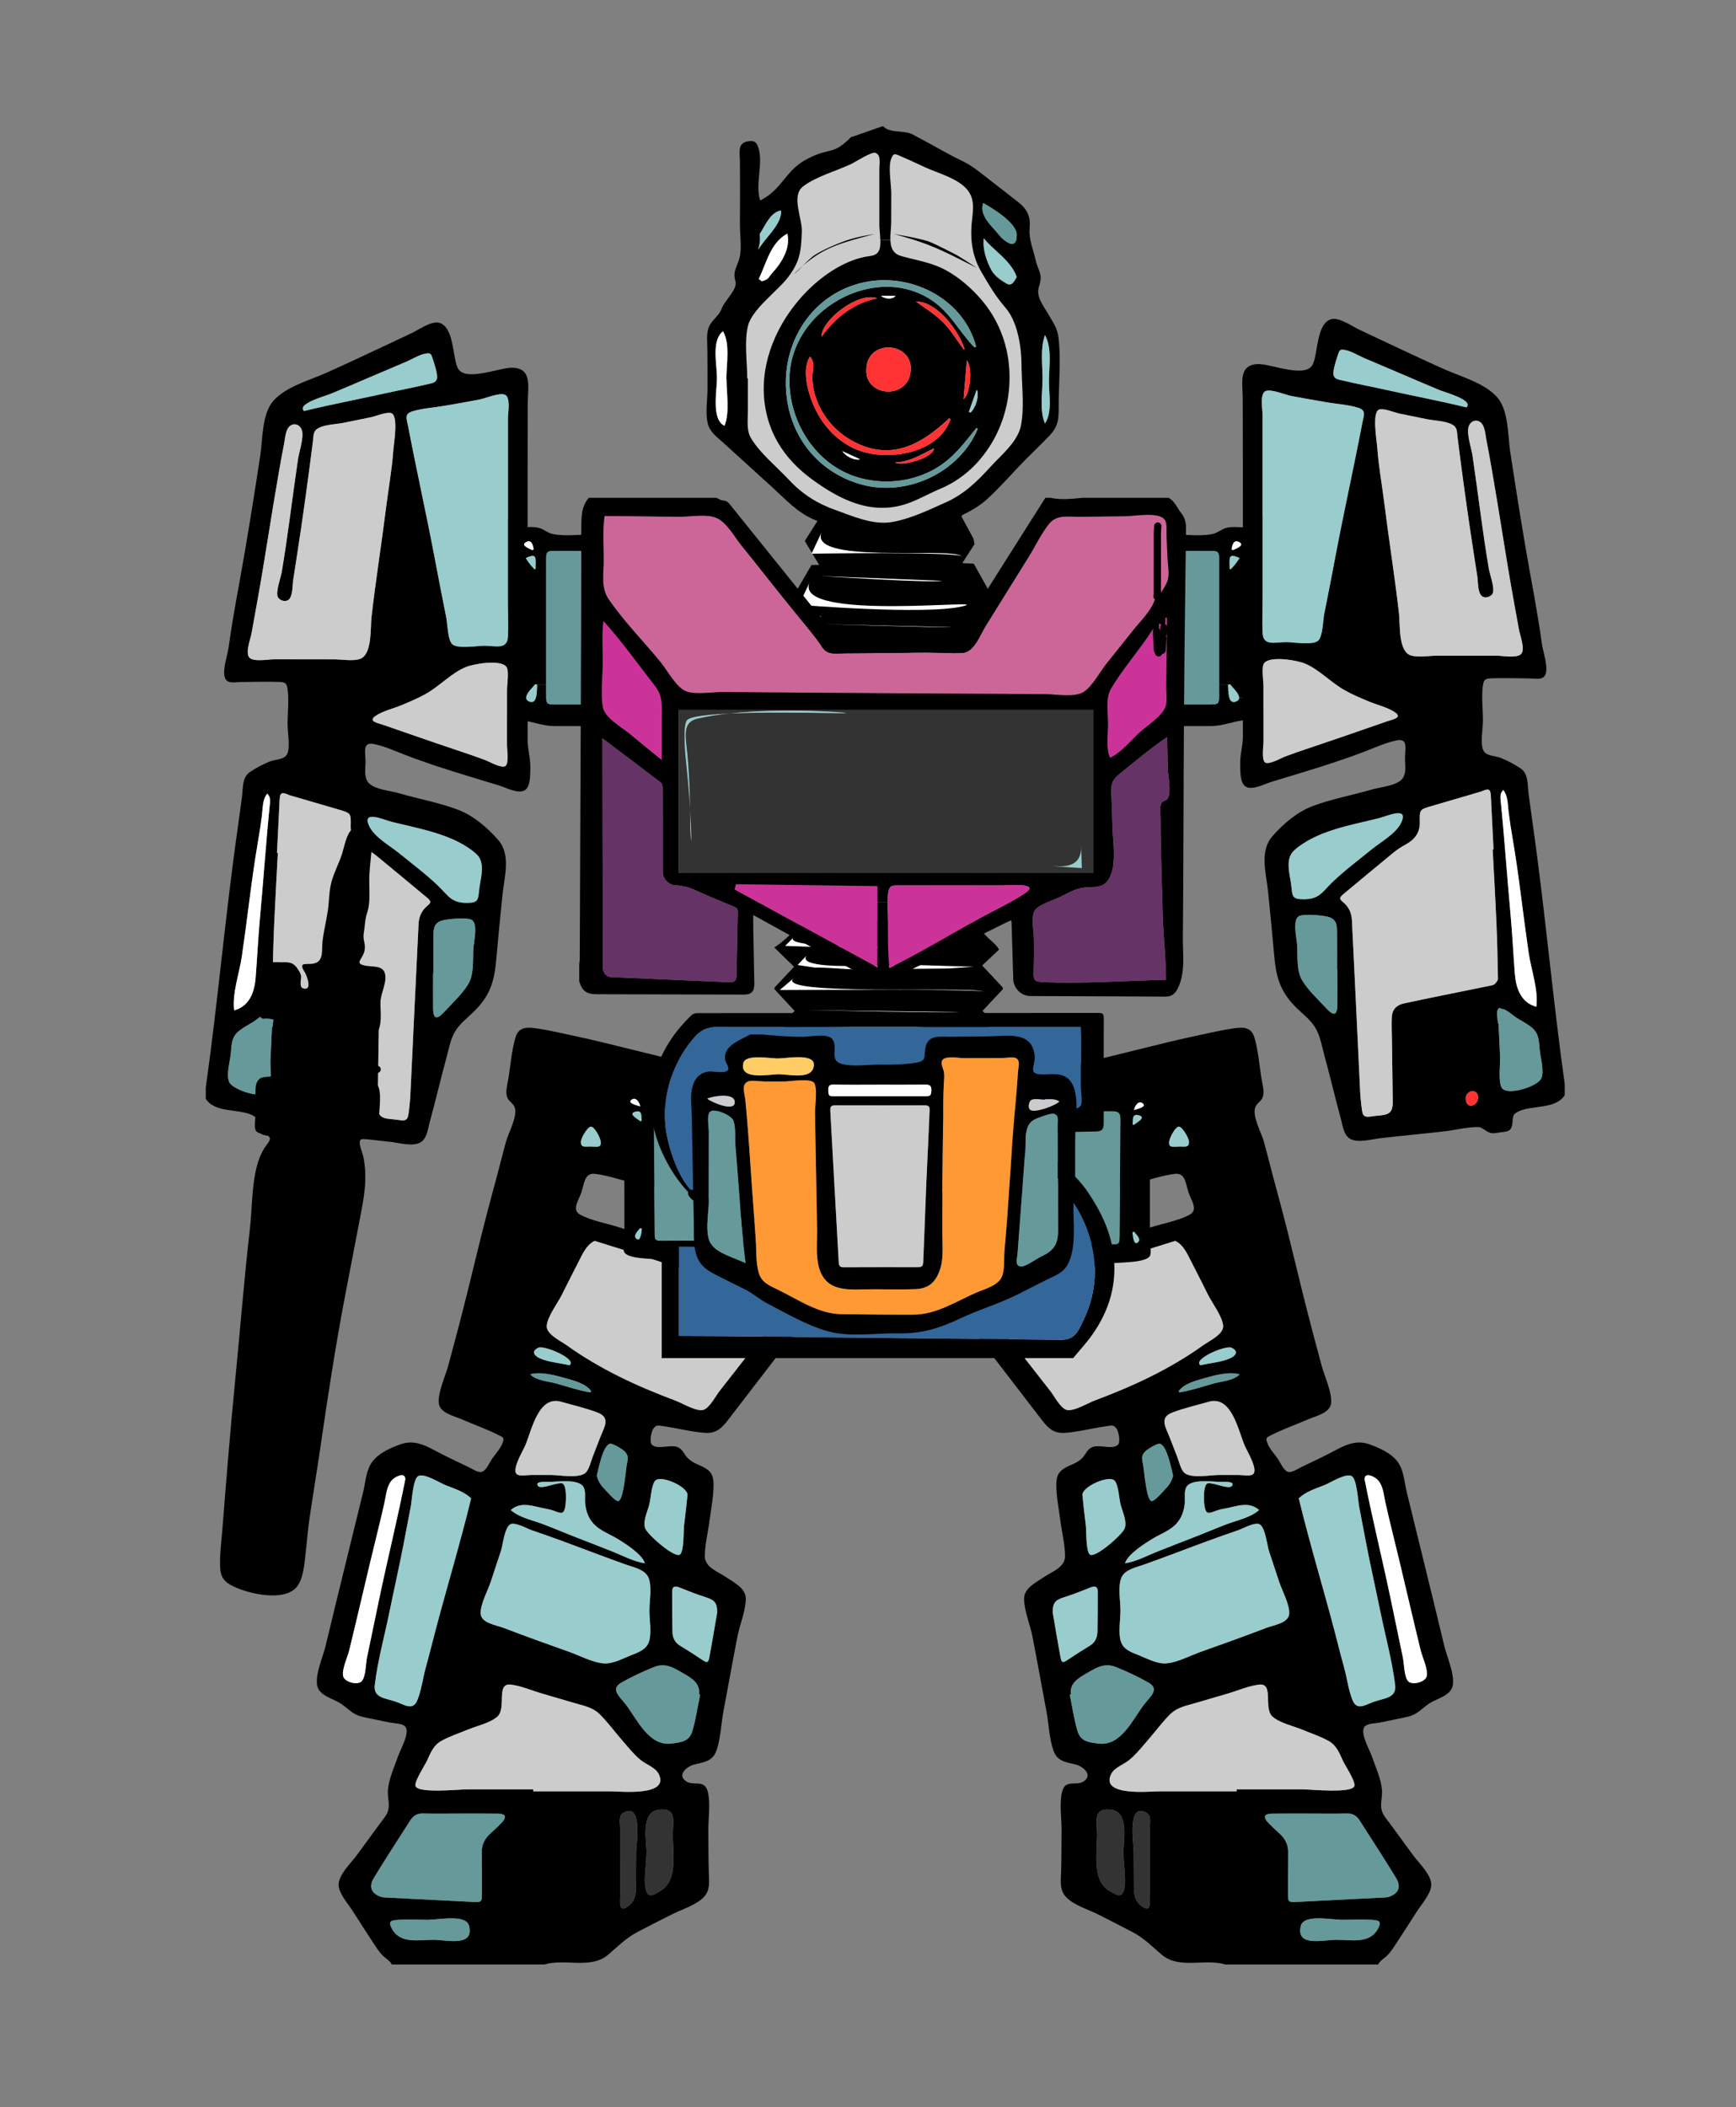 <svg xmlns="http://www.w3.org/2000/svg" version="1.1" xmlns:xlink="http://www.w3.org/1999/xlink" width="480" height="582.43"><rect width="100%" height="100%" fill="#808080" stroke="none"/><svg xmlns="http://www.w3.org/2000/svg" viewBox="0 0 480 582.43">
    <defs>
        <style>
            .cls-1{fill:#333}.cls-3{fill:#fff}.cls-4{fill:#ccc}.cls-5{fill:#c39}.cls-6{fill:#f33}.cls-7{fill:#699}.cls-8{fill:none;stroke:#000;stroke-linecap:round;stroke-linejoin:round;stroke-width:2px}.cls-9{fill:#636}.cls-13{fill:#9cc}
        </style>
    </defs>
    <g id="SvgjsG1059" data-name="Body Connector Image">
        <path d="M268.64 296.95h-46.56c-2.02-2.07-4.04-4.14-6.24-6.4 1.37-1.24 2.66-2.41 4.09-3.7l-4.09-4.06c1.39-1.2 2.77-2.38 3.9-3.36-2-2.16-3.79-4.08-5.58-6.01v-.48c1.74-1.86 3.49-3.72 5.39-5.75-1.58-1.55-3.37-3.29-5.47-5.33 3.33-2.05 6.13-5.42 8.96-8.12h4.32c8.84 1.3 18.36.64 27.29.89l7.31.21c1.95.06 4.51-.3 6.37.27 1.86.57 3.41 2.68 4.79 4.02 1.07 1.03 2.41 2 3.1 3.32-1.61 1.52-3.25 3.07-4.65 4.39 1.94 2.08 3.82 4.09 5.7 6.1v.48c-1.83 1.94-3.66 3.89-5.62 5.98.87.82 1.94 1.82 3.34 3.14-1.55 1.29-3.05 2.53-4.78 3.97 1.69 1.6 3.07 2.91 4.77 4.52-2.16 2.02-4.26 3.97-6.35 5.92Z"></path>
        <path class="cls-3" d="m229.76 293.59-.96.96s34.85 1.56 36.24 1.2c1.39-.36-37.56-.36-35.28-2.16Z" id="SvgjsPath1058" data-name="Shape 8"></path>
        <path class="cls-3" d="M230 292.19s31.49.6 32.64.48l-32.64-.48Z" id="SvgjsPath1057" data-name="Shape 7"></path>
        <path class="cls-3" d="m220.12 279.95-2.64 3.36s31.37 1.56 40.8.24c9.43-1.32-42.36 2.4-38.16-3.6Z" id="SvgjsPath1056" data-name="Shape 6"></path>
        <path class="cls-3" d="M222.77 279.17s38.66.84 42.47.56l-42.47-.56Z" id="SvgjsPath1055" data-name="Shape 5"></path>
        <path class="cls-3" d="m219.55 270.27-3.95 3.36s51.83-.32 56.13.36c-4.72-1.41-58.48 1.31-52.18-3.72Zm52.18 3.72c.12.04.22.08.28.12.05-.04-.05-.08-.28-.12Z" id="SvgjsPath1054" data-name="Shape 4"></path>
        <path class="cls-3" d="m219.48 259.03-2.4 2.4s31.61 1.2 36 .48c4.39-.72-37.68.84-33.6-2.88Z" id="SvgjsPath1053" data-name="Shape 3"></path>
        <path class="cls-3" d="m253.12 266.71-16.81.24s-16.81.6-13.04-3.12l-2.74 2.88 4.8.72c2.4-.12 8.48.48 11.32.48s25.73-.24 25.73-.24l6.86-.48-16.13-.48Z" id="SvgjsPath1052" data-name="Shape 2"></path>
    </g>
    <g id="SvgjsG1051" data-name="Left Leg Image">
        <path d="M219.89 356.84c1.96 2.32 3.9 5.53 2.27 8.42-1.74 3.08-4.48 5.89-6.63 8.69-2.39 3.11-4.77 6.21-7.16 9.31l-6.36 8.28c-1.98 2.58-3.47 4.7-6.97 4.48-3.84-.24-7.69-1.31-11.5-1.83-1.5-.2-2.04-.52-2.91.69-.54.75-1.15 3.67-.38 4.42 1.58 1.52 5.26-.26 7.27.73 1.3.64 1.64 1.92 2.59 2.91.96 1 2.08 1.51 3.33 2.05 2.48 1.08 3.77 2.05 3.85 4.9.09 3.4-.67 6.98-1.1 10.34-.4 3.18-1.27 6.56-1.31 9.76s3.47 4.28 5.8 5.86c2.15 1.47 5.54 3.03 5.53 6.01-.01 3.33-1.67 7.17-2.31 10.46-1.35 6.88-2.56 13.79-3.87 20.67-.66 3.46-.76 7.77-2.02 11.05-1.07 2.82-3.54 3.02-6.14 3.67-1.8.46-4.78 2.73-2.23 4.56 2.13 1.53 5.08-.65 6.03 2.82.85 3.15.16 7.42.19 10.69.04 3.93 0 7.87.13 11.79.07 2.44.45 4.8-1.37 6.73-2.14 2.27-6.04 3.39-8.78 4.77-3.2 1.61-6.39 3.23-9.56 4.9-3.18 1.66-5.39 3.94-8.08 6.24-4.86 4.16-11.98 1.01-17.64 2.74h-42.24c-.39-1.01-2.03-1.9-2.76-2.74-.89-1.01-1.64-2.13-2.37-3.26-1.86-2.87-3.73-5.74-5.57-8.63-1.22-1.93-3.88-4.88-3.99-7.26-.13-2.87 3.5-6.21 5.06-8.36 2.14-2.93 4.3-5.84 6.43-8.78.93-1.27 2.01-2.37 2.29-3.94.31-1.7-.3-3.51-.15-5.22.27-3.22 1.82-6.5 2.87-9.52.68-1.93 3.54-6.79 1.71-8.24-.88-.7-2.99-.7-4.08-.93-1.77-.36-3.54-.72-5.31-1.09-1.63-.35-3.24-.57-4.67-1.47-1.33-.84-2.47-2-3.83-2.84-2.1-1.3-5.77-2.07-6.26-4.87-.55-3.15 1.6-7.82 2.33-10.86 3.4-14.23 6.95-28.42 10.41-42.63.68-2.8.78-6.13 2.63-8.47 1.82-2.3 4.91-3.65 7.6-4.63 3.28-1.2 6.11-.17 9.05 1.4 3.23 1.73 6.52 3.3 9.83 4.86.94.45 2.62 1.65 3.75 1.31 1.15-.35 2.09-2.57 2.69-3.48.87-1.31 2.43-2.94 2.95-4.41.57-1.57.32-1.56-1.23-2.34-3.19-1.6-6.64-2.8-9.91-4.23-2.3-1-6.35-1.79-6.49-4.73-.14-3.05 1.89-7.32 2.67-10.26.91-3.47 1.88-6.93 2.78-10.41 1.85-7.08 3.6-14.2 5.32-21.31 1.67-6.93 3.51-13.83 5.38-20.71.86-3.18 1.62-6.4 2.52-9.57.66-2.32 3.39-7.19 2.23-9.52-.57-1.15-1.75-1.49-2.07-2.93-.35-1.57.22-3.41.47-4.95.58-3.65.88-7.62 1.93-11.17.92-3.1 3.32-2.9 6.11-2.48 3.77.56 7.52 1.49 11.25 2.27 7.21 1.5 24 5.94 31.21 7.46 4.01.85 3.11 2.19 3.14 5.74.04 3.85-.35 9.46-.09 13.3.44 6.5-.19 9.76-.82 16.49-.39 4.15-7.64 1.25-9.1.03-2.28-1.91-7.24-2.15-10.09-2.85-3.13-.77-6.44-1.93-9.65-2.29-2.96-.33-2.93 2.84-3.79 5.26-.81 2.27-2.71 4.75-.2 6.07 3.18 1.68 7.34 2.37 10.77 3.48 6.97 2.27 14.03 4.42 20.88 7.02 6.79 2.57 13.38 6.05 20.46 7.82 2.62.66 5.42.54 7.28 2.76Zm-5.78 7.91c.25-1.48-2.16-4.42-3.19-5.59-3.17-3.6-9.25-4.19-13.59-5.6-10.95-3.55-21.88-7.23-32.89-10.59-2.32 1.02-3.45 3.81-4.58 5.98-1.53 2.94-3 5.91-4.49 8.87-1.17 2.34-3.98 6.02-4.2 8.58-.19 2.34 3.82 4.18 5.56 5.43 9.24 6.61 19.43 11.31 30.03 15.27 1.79.67 5.8 3.09 7.69 2.57 1.71-.47 3.45-3.88 4.45-5.15 3.55-4.54 7.11-9.07 10.65-13.61 1.26-1.62 4.21-4.12 4.56-6.16Zm-15.81 80.92c.02-2.62-.68-3.45-3.18-4.23-2.46-.78-4.87-1.73-7.27-2.69-1.32-.53-1.99-.25-2 1.12-.01 3.71 0 7.43.08 11.14.04 1.57.62 2.93 2.09 3.82 2.08 1.26 4.13 2.57 6.15 3.93 1.31.89 1.67.86 1.97-.73.77-4.11 1.44-8.24 2.16-12.36Zm-4.71 22.71c-.1-.01-.2-.03-.3-.04.39-3.17-2.14-4.58-4.53-5.96-2.72-1.57-4.85-2.86-7.95-1.63-3.01 1.2-6.25 2.71-9.05 4.33-3.15 1.83-.33 3.87 1.34 6.1 3.17 4.2 6.35 11.5 12.55 10.71 2.82-.36 4.94-.59 5.8-3.49.97-3.24 1.44-6.71 2.14-10.02Zm-3.51-55.11c.22-2.38-7.47-5.76-8.94-4-1.05 1.25-1.21 5.04-1.63 6.62-.48 1.86-1.87 4.69-1.09 6.59.7 1.71 8.29 8.43 9.64 7.13 1.1-1.06.91-6.56 1.08-7.96.33-2.79.67-5.58.94-8.38Zm-4.05 93.94c0-3.96 1.22-7.6-3.79-7.05-5.36.59-3.41 8.97-3.41 12.8h-.13c0 2.67-.88 7.06-.04 9.58.7 2.12 2.03 1.18 3.86.13 4.98-2.83 3.52-10.56 3.51-15.46Zm-17.24-12.12c2.63-.01 16.37 1.5 13.37-4.73-.91-1.88-3.55-2.68-5.11-3.99-2.04-1.72-3.76-3.93-5.5-5.94-1.95-2.24-3.79-4.79-5.95-6.84-1.88-1.78-4.55-2.23-6.97-2.96-2.86-.85-5.71-1.69-8.58-2.51-2.78-.8-5.99-2.2-8.86-2.53-4.12-.47-1.09 6.52-3.65 8.84-1.94 1.76-5.87 2.64-8.26 3.63-2.35.98-4.9 1.81-7.14 3.04-2.3 1.25-3.01 3.22-4.06 5.5-.58 1.28-3.51 5.65-3.2 6.98.52 2.19 12.08.96 14.51.96h18.05v.55c7.12 0 14.23.01 21.35 0Zm10.67-41.43c.76-2.39.1-6 .1-8.52s.77-6.68-.25-9.09c-.95-2.26-4.03-2.84-6.09-3.57-5.76-2.04-11.45-4.24-17.18-6.36-3.07-1.14-6.17-2.19-9.25-3.28-1.15-.41-4.51-2.29-5.74-1.52-1.56.97-2.03 5.76-2.54 7.34-.9 2.8-1.88 5.57-2.77 8.37-.78 2.43-3.02 6.47-2.83 9 .19 2.57 4.2 3.08 6.22 3.85 6.04 2.3 12.12 4.5 18.21 6.65 2.93 1.03 6.48 2.96 9.59 3.2 2.43.19 5.19-1.29 7.38-2.18 2.09-.84 4.41-1.55 5.15-3.89Zm-3.55 57.9c.02-1.89 1.91-13.44-3.44-10.6-1.56.83-1.01 2.81-1.01 4.44v8.95h.01c0 3.07.02 6.14 0 9.21-.01 2.15-.52 5.36 2.25 3.24 2.06-1.58 2.12-3.47 2.13-5.9.01-3.11.04-6.23.06-9.34Zm2.4-79.5c-.72-2.48-5.51-5.51-7.67-6.81-2.73-1.64-5.71-2.49-7.47-5.37-.84-1.37-1.23-2.87-1.39-4.46-.14-1.36.29-3.38-.54-4.58-1.53-2.21-7.39-1.23-9.74-1.27-.4 0-3.83-.25-2.73 1.13.67.85 3.91-.38 4.83-.54 1.62-.29 2.21-.61 2.63 1.05.37 1.42.3 4.09 0 5.51-.35 1.61-.93 1.65-2.5 1.05-1.1-.42-1.55-.57-2.81-.79-3.34-.58-6.78-2.19-9.69.37 2.41 2.12 5.98 2.78 8.96 3.92 3.17 1.2 6.29 2.54 9.45 3.76 3.2 1.25 6.4 2.47 9.58 3.74 2.94 1.17 5.96 2.83 9.09 3.29Zm-5.04-27.04c.31-1.72.66-2.48-.44-3.76-.49-.58-3.35-2.38-4.14-2.23-1.98.36-3.22 7-3.69 8.84.49 1.64.98 2.48 2.21 3.73.58.59 2.92 3.43 3.78 3.26 1.42-.29 2.02-8.46 2.28-9.84Zm-7.34-7.69c1.16-2.98 2.99-5.52-.77-6.95-3.2-1.21-6.74-2.02-10.03-2.96-6.26-1.77-8.07 7.74-9.89 12.07-.6 1.45-3.88 6.76-2.31 7.97.79.62 3.02.19 3.97.19 1.77.01 3.55 0 5.32 0 2.39 0 7.65 1.04 9.6-.53 1.03-.82 1.57-3.24 2.04-4.44.7-1.78 1.38-3.57 2.07-5.35Zm-2.52-80.43c1.74 0 2.89.41 2.69-1.41-.11-.98-1.74-4.27-2.8-4.09-.93.16-2.64 3.17-2.68 4.1-.08 1.78 1.14 1.37 2.79 1.37v.03Zm-.19 67.94c.08-.12.16-.24.24-.37-1.49-2.07-4.68-2.87-7.02-3.54-2.88-.81-6.87-1.93-9.82-1.08 1.56 1.73 5.08 1.93 7.3 2.56 3.08.88 6.14 1.9 9.3 2.43Zm-5.76-7.5c2.29-1.64-6.99-5.66-8.64-4.84-2.23 1.12-.82 2.32.38 2.89 2.35 1.09 5.75 1.34 8.26 1.95Zm-18.43 126.07c.36-.38.71-1.15.55-1.51-.17-.37-.96-.62-1.49-.63-3.55-.06-7.11-.03-10.67-.03s-7.04.06-10.56-.02c-1.55-.03-2.6.64-3.38 1.86-3.39 5.31-6.85 10.58-10.12 15.97-1.57 2.59-.51 4.43 2.13 5.25.45.13.95.13 1.43.15 8.1.41 16.21.81 24.31 1.23 1.75.09 2.02-.13 2.01-1.92 0-3.96 0-7.91-.03-11.87-.02-2.06.8-3.69 2.3-5.06 1.22-1.1 2.41-2.22 3.52-3.42Zm-18.99 32.72c3.54.04 11.02 2.01 9.68-3.78-.78-3.36-8.13-1.79-10.95-1.79v.05c-2.81 0-5.7-.16-8.51-.01-2.13.12-3.03.32-1.93 2.41 2.34 4.4 7.5 3.08 11.71 3.12Zm10.23-122.02c-2-1.9-4.67-2.67-7.2-3.69-1.59-.65-5.79-3.34-7.43-2.46-1.45.78-1.77 6.93-2.07 8.47-.66 3.34-1.28 6.69-1.92 10.03-1.25 6.47-2.71 12.89-4.03 19.35-1.35 6.56-3.2 13.26-4 19.91-.42 3.51 2.79 3.6 5.65 4.54 2.41.78 4.82 2.71 6.08-.26 1.17-2.76 1.59-6.32 2.4-9.24.93-3.3 1.74-6.63 2.61-9.94 3.23-12.25 6.92-24.4 9.91-36.71Zm-18.2-5.26c-.02-2.18-2.75-.72-3.58.11-1.61 1.63-1.73 4.35-2.21 6.45-1.24 5.51-2.64 10.97-3.95 16.46-1.31 5.48-2.59 10.96-3.89 16.44-.62 2.61-1.24 5.22-1.88 7.82-.42 1.75-2.18 5.46-1.64 7.25.47 1.54 3.93 2.45 5.06 1.31 1.17-1.16 1.16-4.93 1.49-6.54 1.15-5.55 2.3-11.11 3.47-16.65 2.29-10.89 4.98-21.74 7.13-32.65Z"></path>
        <path class="cls-4" d="M210.92 359.16c1.03 1.17 3.44 4.11 3.19 5.59-.35 2.04-3.3 4.54-4.56 6.16-3.54 4.54-7.1 9.07-10.65 13.61-1 1.27-2.74 4.68-4.45 5.15-1.89.52-5.9-1.9-7.69-2.57-10.6-3.96-20.79-8.66-30.03-15.27-1.74-1.25-5.75-3.09-5.56-5.43.22-2.56 3.03-6.24 4.2-8.58 1.49-2.96 2.96-5.93 4.49-8.87 1.13-2.17 2.26-4.96 4.58-5.98 11.01 3.36 21.94 7.04 32.89 10.59 4.34 1.41 10.42 2 13.59 5.6Z"></path>
        <path class="cls-13" d="M195.12 441.44c2.5.78 3.2 1.61 3.18 4.23-.72 4.12-1.39 8.25-2.16 12.36-.3 1.59-.66 1.62-1.97.73-2.02-1.36-4.07-2.67-6.15-3.93-1.47-.89-2.05-2.25-2.09-3.82-.08-3.71-.09-7.43-.08-11.14.01-1.37.68-1.65 2-1.12 2.4.96 4.81 1.91 7.27 2.69Z"></path>
        <path class="cls-7" d="M193.29 468.34c.1.01.2.03.3.04-.7 3.31-1.17 6.78-2.14 10.02-.86 2.9-2.98 3.13-5.8 3.49-6.2.79-9.38-6.51-12.55-10.71-1.67-2.23-4.49-4.27-1.34-6.1 2.8-1.62 6.04-3.13 9.05-4.33 3.1-1.23 5.23.06 7.95 1.63 2.39 1.38 4.92 2.79 4.53 5.96Z"></path>
        <path class="cls-13" d="M181.14 409.27c1.47-1.76 9.16 1.62 8.94 4-.27 2.8-.61 5.59-.94 8.38-.17 1.4.02 6.9-1.08 7.96-1.35 1.3-8.94-5.42-9.64-7.13-.78-1.9.61-4.73 1.09-6.59.42-1.58.58-5.37 1.63-6.62Z"></path>
        <path class="cls-1" d="M182.24 500.16c5.01-.55 3.79 3.09 3.79 7.05.01 4.9 1.47 12.63-3.51 15.46-1.83 1.05-3.16 1.99-3.86-.13-.84-2.52.04-6.91.04-9.58h.13c0-3.83-1.95-12.21 3.41-12.8Z"></path>
        <path class="cls-4" d="M182.16 490.36c3 6.23-10.74 4.72-13.37 4.73-7.12.01-14.23 0-21.35 0v-.55h-18.05c-2.43 0-13.99 1.23-14.51-.96-.31-1.33 2.62-5.7 3.2-6.98 1.05-2.28 1.76-4.25 4.06-5.5 2.24-1.23 4.79-2.06 7.14-3.04 2.39-.99 6.32-1.87 8.26-3.63 2.56-2.32-.47-9.31 3.65-8.84 2.87.33 6.08 1.73 8.86 2.53 2.87.82 5.72 1.66 8.58 2.51 2.42.73 5.09 1.18 6.97 2.96 2.16 2.05 4 4.6 5.95 6.84 1.74 2.01 3.46 4.22 5.5 5.94 1.56 1.31 4.2 2.11 5.11 3.99Z"></path>
        <path class="cls-13" d="M179.56 445.14c0 2.52.66 6.13-.1 8.52-.74 2.34-3.06 3.05-5.15 3.89-2.19.89-4.95 2.37-7.38 2.18-3.11-.24-6.66-2.17-9.59-3.2-6.09-2.15-12.17-4.35-18.21-6.65-2.02-.77-6.03-1.28-6.22-3.85-.19-2.53 2.05-6.57 2.83-9 .89-2.8 1.87-5.57 2.77-8.37.51-1.58.98-6.37 2.54-7.34 1.23-.77 4.59 1.11 5.74 1.52 3.08 1.09 6.18 2.14 9.25 3.28 5.73 2.12 11.42 4.32 17.18 6.36 2.06.73 5.14 1.31 6.09 3.57 1.02 2.41.25 6.49.25 9.09Z"></path>
        <path class="cls-1" d="M172.47 500.96c5.35-2.84 3.46 8.71 3.44 10.6-.02 3.11-.05 6.23-.06 9.34-.01 2.43-.07 4.32-2.13 5.9-2.77 2.12-2.26-1.09-2.25-3.24.02-3.07 0-6.14 0-9.21h-.01v-8.95c0-1.63-.55-3.61 1.01-4.44Z"></path>
        <path class="cls-13" d="M170.64 425.25c2.16 1.3 6.95 4.33 7.67 6.81-3.13-.46-6.15-2.12-9.09-3.29-3.18-1.27-6.38-2.49-9.58-3.74-3.16-1.22-6.28-2.56-9.45-3.76-2.98-1.14-6.55-1.8-8.96-3.92 2.91-2.56 6.35-.95 9.69-.37 1.26.22 1.71.37 2.81.79 1.57.6 2.15.56 2.5-1.05.3-1.42.37-4.09 0-5.51-.42-1.66-1.01-1.34-2.63-1.05-.92.16-4.16 1.39-4.83.54-1.1-1.38 2.33-1.14 2.73-1.13 2.35.04 8.21-.94 9.74 1.27.83 1.2.4 3.22.54 4.58.16 1.59.55 3.09 1.39 4.46 1.76 2.88 4.74 3.73 7.47 5.37Z"></path>
        <path class="cls-7" d="M172.83 401.26c1.1 1.28.75 2.04.44 3.76-.26 1.38-.86 9.55-2.28 9.84-.86.17-3.2-2.67-3.78-3.26-1.23-1.25-1.72-2.09-2.21-3.73.47-1.84 1.71-8.48 3.69-8.84.79-.15 3.65 1.65 4.14 2.23Z"></path>
        <path class="cls-4" d="M165.16 390.38c3.76 1.43 1.93 3.97.77 6.95-.69 1.78-1.37 3.57-2.07 5.35-.47 1.2-1.01 3.62-2.04 4.44-1.95 1.57-7.21.53-9.6.53-1.77 0-3.55.01-5.32 0-.95 0-3.18.43-3.97-.19-1.57-1.21 1.71-6.52 2.31-7.97 1.82-4.33 3.63-13.84 9.89-12.07 3.29.94 6.83 1.75 10.03 2.96Z"></path>
        <path class="cls-13" d="M166.1 315.49c.2 1.82-.95 1.41-2.69 1.41v-.03c-1.65 0-2.87.41-2.79-1.37.04-.93 1.75-3.94 2.68-4.1 1.06-.18 2.69 3.11 2.8 4.09Z"></path>
        <path class="cls-7" d="M163.46 384.47c-.08.13-.16.25-.24.37-3.16-.53-6.22-1.55-9.3-2.43-2.22-.63-5.74-.83-7.3-2.56 2.95-.85 6.94.27 9.82 1.08 2.34.67 5.53 1.47 7.02 3.54Z"></path>
        <path class="cls-13" d="M148.82 372.5c1.65-.82 10.93 3.2 8.64 4.84-2.51-.61-5.91-.86-8.26-1.95-1.2-.57-2.61-1.77-.38-2.89Z"></path>
        <path class="cls-7" d="M139.58 501.9c.16.36-.19 1.13-.55 1.51-1.11 1.2-2.3 2.32-3.52 3.42-1.5 1.37-2.32 3-2.3 5.06.03 3.96.03 7.91.03 11.87.01 1.79-.26 2.01-2.01 1.92-8.1-.42-16.21-.82-24.31-1.23-.48-.02-.98-.02-1.43-.15-2.64-.82-3.7-2.66-2.13-5.25 3.27-5.39 6.73-10.66 10.12-15.97.78-1.22 1.83-1.89 3.38-1.86 3.52.08 7.04.02 10.56.02s7.12-.03 10.67.03c.53.01 1.32.26 1.49.63ZM129.72 532.35c1.34 5.79-6.14 3.82-9.68 3.78-4.21-.04-9.37 1.28-11.71-3.12-1.1-2.09-.2-2.29 1.93-2.41 2.81-.15 5.7.01 8.51.01v-.05c2.82 0 10.17-1.57 10.95 1.79Z"></path>
        <path class="cls-13" d="M123.07 410.42c2.53 1.02 5.2 1.79 7.2 3.69-2.99 12.31-6.68 24.46-9.91 36.71-.87 3.31-1.68 6.64-2.61 9.94-.81 2.92-1.23 6.48-2.4 9.24-1.26 2.97-3.67 1.04-6.08.26-2.86-.94-6.07-1.03-5.65-4.54.8-6.65 2.65-13.35 4-19.91 1.32-6.46 2.78-12.88 4.03-19.35.64-3.34 1.26-6.69 1.92-10.03.3-1.54.62-7.69 2.07-8.47 1.64-.88 5.84 1.81 7.43 2.46Z"></path>
        <path class="cls-3" d="M108.49 408.96c.83-.83 3.56-2.29 3.58-.11-2.15 10.91-4.84 21.76-7.13 32.65-1.17 5.54-2.32 11.1-3.47 16.65-.33 1.61-.32 5.38-1.49 6.54-1.13 1.14-4.59.23-5.06-1.31-.54-1.79 1.22-5.5 1.64-7.25.64-2.6 1.26-5.21 1.88-7.82 1.3-5.48 2.58-10.96 3.89-16.44 1.31-5.49 2.71-10.95 3.95-16.46.48-2.1.6-4.82 2.21-6.45Z"></path>
    </g>
    <g id="SvgjsG1050" data-name="Left Leg Connector Image">
        <path d="M194.24 301.27v46.8c-4.12-.54-8.39.35-12.55-.03-2.04-.18-7.73-.16-8.98-1.8-.64-.83-.07-3.49-.07-4.54v-6.64c-.01-4.2-.01-8.41-.01-12.61 0-4.43-.01-8.85 0-13.28 0-2.24-1.11-8.18 1.04-9.08 2.81-1.18 5.94 1.5 8.62 1.57 3.87.11 8.18.48 11.95-.39Zm-.93 23.28c0-5.64-.03-11.27.02-16.91 0-1.16-.41-1.56-1.54-1.54-2.92.05-5.84.01-8.76.02-1.71.01-2.27.51-2.26 2.2.08 11.08.19 22.15.26 33.23.01 1.02.4 1.4 1.44 1.38 3.08-.05 6.16-.02 9.24-.01 1.4.01 1.6-.17 1.6-1.57v-16.8Zm-15.85 15.05-.48-.15c-.52.7-1.92 1.9-1.21 2.74 1.42 1.65 1.66-2.17 1.69-2.59Zm-.41-29.71c.13-.03.25-.05.37-.08-.1-1.37.22-3.06-1.65-2.6-2.31.57.36 1.99 1.28 2.68Zm-.01-4.08c-.12-.93-1.13-2.81-2.38-1.9-1.43 1.04 1.66 1.65 2.38 1.9Z"></path>
        <path class="cls-7" d="M193.33 307.64c-.05 5.64-.02 11.27-.02 16.91v16.8c0 1.4-.2 1.58-1.6 1.57-3.08-.01-6.16-.04-9.24.01-1.04.02-1.43-.36-1.44-1.38-.07-11.08-.18-22.15-.26-33.23-.01-1.69.55-2.19 2.26-2.2 2.92-.01 5.84.03 8.76-.02 1.13-.02 1.54.38 1.54 1.54Z"></path>
        <path class="cls-13" d="m176.98 339.45.48.15c-.03.42-.27 4.24-1.69 2.59-.71-.84.69-2.04 1.21-2.74ZM177.42 309.81c-.12.03-.24.05-.37.08-.92-.69-3.59-2.11-1.28-2.68 1.87-.46 1.55 1.23 1.65 2.6Z"></path>
        <path class="cls-3" d="M174.66 303.91c1.25-.91 2.26.97 2.38 1.9-.72-.25-3.81-.86-2.38-1.9Z"></path>
    </g>
    <g id="SvgjsG1049" data-name="Right Leg Image">
        <path d="M269.48 356.84c-1.96 2.32-3.9 5.53-2.27 8.42 1.74 3.08 4.48 5.89 6.63 8.69 2.39 3.11 4.77 6.21 7.16 9.31l6.36 8.28c1.98 2.58 3.47 4.7 6.97 4.48 3.84-.24 7.69-1.31 11.5-1.83 1.5-.2 2.04-.52 2.91.69.54.75 1.15 3.67.38 4.42-1.58 1.52-5.26-.26-7.27.73-1.3.64-1.64 1.92-2.59 2.91-.96 1-2.08 1.51-3.33 2.05-2.48 1.08-3.77 2.05-3.85 4.9-.09 3.4.67 6.98 1.1 10.34.4 3.18 1.27 6.56 1.31 9.76s-3.47 4.28-5.8 5.86c-2.15 1.47-5.54 3.03-5.53 6.01 0 3.33 1.67 7.17 2.31 10.46 1.35 6.88 2.56 13.79 3.87 20.67.66 3.46.76 7.77 2.02 11.05 1.07 2.82 3.54 3.02 6.14 3.67 1.8.46 4.78 2.73 2.23 4.56-2.13 1.53-5.08-.65-6.03 2.82-.85 3.15-.16 7.42-.19 10.69-.04 3.93 0 7.87-.13 11.79-.07 2.44-.45 4.8 1.37 6.73 2.14 2.27 6.04 3.39 8.78 4.77 3.2 1.61 6.39 3.23 9.56 4.9 3.18 1.66 5.39 3.94 8.08 6.24 4.86 4.16 11.98 1.01 17.64 2.74h42.24c.39-1.01 2.03-1.9 2.76-2.74.89-1.01 1.64-2.13 2.37-3.26 1.86-2.87 3.73-5.74 5.57-8.63 1.22-1.93 3.88-4.88 3.99-7.26.13-2.87-3.5-6.21-5.06-8.36-2.14-2.93-4.3-5.84-6.43-8.78-.93-1.27-2.01-2.37-2.29-3.94-.31-1.7.3-3.51.15-5.22-.27-3.22-1.82-6.5-2.87-9.52-.68-1.93-3.54-6.79-1.71-8.24.88-.7 2.99-.7 4.08-.93 1.77-.36 3.54-.72 5.31-1.09 1.63-.35 3.24-.57 4.67-1.47 1.33-.84 2.47-2 3.83-2.84 2.1-1.3 5.77-2.07 6.26-4.87.55-3.15-1.6-7.82-2.33-10.86-3.4-14.23-6.95-28.42-10.41-42.63-.68-2.8-.78-6.13-2.63-8.47-1.82-2.3-4.91-3.65-7.6-4.63-3.28-1.2-6.11-.17-9.05 1.4-3.23 1.73-6.52 3.3-9.83 4.86-.94.45-2.62 1.65-3.75 1.31-1.15-.35-2.09-2.57-2.69-3.48-.87-1.31-2.43-2.94-2.95-4.41-.57-1.57-.32-1.56 1.23-2.34 3.19-1.6 6.64-2.8 9.91-4.23 2.3-1 6.35-1.79 6.49-4.73.14-3.05-1.89-7.32-2.67-10.26-.91-3.47-1.88-6.93-2.78-10.41-1.85-7.08-3.6-14.2-5.32-21.31-1.67-6.93-3.51-13.83-5.38-20.71-.86-3.18-1.62-6.4-2.52-9.57-.66-2.32-3.39-7.19-2.23-9.52.57-1.15 1.75-1.49 2.07-2.93.35-1.57-.22-3.41-.47-4.95-.58-3.65-.88-7.62-1.93-11.17-.92-3.1-3.32-2.9-6.11-2.48-3.77.56-7.52 1.49-11.25 2.27-7.21 1.5-24 5.94-31.21 7.46-4.01.85-3.11 2.19-3.14 5.74-.04 3.85.35 9.46.09 13.3-.44 6.5.19 9.76.82 16.49.39 4.15 7.64 1.25 9.1.03 2.28-1.91 7.24-2.15 10.09-2.85 3.13-.77 6.44-1.93 9.65-2.29 2.96-.33 2.93 2.84 3.79 5.26.81 2.27 2.71 4.75.2 6.07-3.18 1.68-7.34 2.37-10.77 3.48-6.97 2.27-14.03 4.42-20.88 7.02-6.79 2.57-13.38 6.05-20.46 7.82-2.62.66-5.42.54-7.28 2.76Zm5.78 7.91c-.25-1.48 2.16-4.42 3.19-5.59 3.17-3.6 9.25-4.19 13.59-5.6 10.95-3.55 21.88-7.23 32.89-10.59 2.32 1.02 3.45 3.81 4.58 5.98 1.53 2.94 3 5.91 4.49 8.87 1.17 2.34 3.98 6.02 4.2 8.58.19 2.34-3.82 4.18-5.56 5.43-9.24 6.61-19.43 11.31-30.03 15.27-1.79.67-5.8 3.09-7.69 2.57-1.71-.47-3.45-3.88-4.45-5.15-3.55-4.54-7.11-9.07-10.65-13.61-1.26-1.62-4.21-4.12-4.56-6.16Zm15.81 80.92c-.02-2.62.68-3.45 3.18-4.23 2.46-.78 4.87-1.73 7.27-2.69 1.32-.53 1.99-.25 2 1.12.01 3.71 0 7.43-.08 11.14-.04 1.57-.62 2.93-2.09 3.82-2.08 1.26-4.13 2.57-6.15 3.93-1.31.89-1.67.86-1.97-.73-.77-4.11-1.44-8.24-2.16-12.36Zm4.71 22.71c.1-.01.2-.03.3-.04-.39-3.17 2.14-4.58 4.53-5.96 2.72-1.57 4.85-2.86 7.95-1.63 3.01 1.2 6.25 2.71 9.05 4.33 3.15 1.83.33 3.87-1.34 6.1-3.17 4.2-6.35 11.5-12.55 10.71-2.82-.36-4.94-.59-5.8-3.49-.97-3.24-1.44-6.71-2.14-10.02Zm3.51-55.11c-.22-2.38 7.47-5.76 8.94-4 1.05 1.25 1.21 5.04 1.63 6.62.48 1.86 1.87 4.69 1.09 6.59-.7 1.71-8.29 8.43-9.64 7.13-1.1-1.06-.91-6.56-1.08-7.96-.33-2.79-.67-5.58-.94-8.38Zm4.05 93.94c0-3.96-1.22-7.6 3.79-7.05 5.36.59 3.41 8.97 3.41 12.8h.13c0 2.67.88 7.06.04 9.58-.7 2.12-2.03 1.18-3.86.13-4.98-2.83-3.52-10.56-3.51-15.46Zm17.24-12.12c-2.63-.01-16.37 1.5-13.37-4.73.91-1.88 3.55-2.68 5.11-3.99 2.04-1.72 3.76-3.93 5.5-5.94 1.95-2.24 3.79-4.79 5.95-6.84 1.88-1.78 4.55-2.23 6.97-2.96 2.86-.85 5.71-1.69 8.58-2.51 2.78-.8 5.99-2.2 8.86-2.53 4.12-.47 1.09 6.52 3.65 8.84 1.94 1.76 5.87 2.64 8.26 3.63 2.35.98 4.9 1.81 7.14 3.04 2.3 1.25 3.01 3.22 4.06 5.5.58 1.28 3.51 5.65 3.2 6.98-.52 2.19-12.08.96-14.51.96h-18.05v.55c-7.12 0-14.23.01-21.35 0Zm-10.67-41.43c-.76-2.39-.1-6-.1-8.52s-.77-6.68.25-9.09c.95-2.26 4.03-2.84 6.09-3.57 5.76-2.04 11.45-4.24 17.18-6.36 3.07-1.14 6.17-2.19 9.25-3.28 1.15-.41 4.51-2.29 5.74-1.52 1.56.97 2.03 5.76 2.54 7.34.9 2.8 1.88 5.57 2.77 8.37.78 2.43 3.02 6.47 2.83 9-.19 2.57-4.2 3.08-6.22 3.85-6.04 2.3-12.12 4.5-18.21 6.65-2.93 1.03-6.48 2.96-9.59 3.2-2.43.19-5.19-1.29-7.38-2.18-2.09-.84-4.41-1.55-5.15-3.89Zm3.55 57.9c-.02-1.89-1.91-13.44 3.44-10.6 1.56.83 1.01 2.81 1.01 4.44v8.95h-.01c0 3.07-.02 6.14 0 9.21.01 2.15.52 5.36-2.25 3.24-2.06-1.58-2.12-3.47-2.13-5.9-.01-3.11-.04-6.23-.06-9.34Zm-2.4-79.5c.72-2.48 5.51-5.51 7.67-6.81 2.73-1.64 5.71-2.49 7.47-5.37.84-1.37 1.23-2.87 1.39-4.46.14-1.36-.29-3.38.54-4.58 1.53-2.21 7.39-1.23 9.74-1.27.4 0 3.83-.25 2.73 1.13-.67.85-3.91-.38-4.83-.54-1.62-.29-2.21-.61-2.63 1.05-.37 1.42-.3 4.09 0 5.51.35 1.61.93 1.65 2.5 1.05 1.1-.42 1.55-.57 2.81-.79 3.34-.58 6.78-2.19 9.69.37-2.41 2.12-5.98 2.78-8.96 3.92-3.17 1.2-6.29 2.54-9.45 3.76-3.2 1.25-6.4 2.47-9.58 3.74-2.94 1.17-5.96 2.83-9.09 3.29Zm5.04-27.04c-.31-1.72-.66-2.48.44-3.76.49-.58 3.35-2.38 4.14-2.23 1.98.36 3.22 7 3.69 8.84-.49 1.64-.98 2.48-2.21 3.73-.58.59-2.92 3.43-3.78 3.26-1.42-.29-2.02-8.46-2.28-9.84Zm7.34-7.69c-1.16-2.98-2.99-5.52.77-6.95 3.2-1.21 6.74-2.02 10.03-2.96 6.26-1.77 8.07 7.74 9.89 12.07.6 1.45 3.88 6.76 2.31 7.97-.79.62-3.02.19-3.97.19h-5.32c-2.39 0-7.65 1.04-9.6-.53-1.03-.82-1.57-3.24-2.04-4.44-.7-1.78-1.38-3.57-2.07-5.35Zm2.52-80.43c-1.74 0-2.89.41-2.69-1.41.11-.98 1.74-4.27 2.8-4.09.93.16 2.64 3.17 2.68 4.1.08 1.78-1.14 1.37-2.79 1.37v.03Zm.19 67.94c-.08-.12-.16-.24-.24-.37 1.49-2.07 4.68-2.87 7.02-3.54 2.88-.81 6.87-1.93 9.82-1.08-1.56 1.73-5.08 1.93-7.3 2.56-3.08.88-6.14 1.9-9.3 2.43Zm5.76-7.5c-2.29-1.64 6.99-5.66 8.64-4.84 2.23 1.12.82 2.32-.38 2.89-2.35 1.09-5.75 1.34-8.26 1.95Zm18.43 126.07c-.36-.38-.71-1.15-.55-1.51.17-.37.96-.62 1.49-.63 1.77-.03 3.55-.04 5.33-.04s3.56.01 5.34.01c3.52 0 7.04.06 10.56-.02 1.55-.03 2.6.64 3.38 1.86 3.39 5.31 6.85 10.58 10.12 15.97 1.57 2.59.51 4.43-2.13 5.25-.45.13-.95.13-1.43.15-8.1.41-16.21.81-24.31 1.23-1.75.09-2.02-.13-2.01-1.92 0-3.96 0-7.91.03-11.87.02-2.06-.8-3.69-2.3-5.06-1.22-1.1-2.41-2.22-3.52-3.42Zm18.99 32.72c-3.54.04-11.02 2.01-9.68-3.78.78-3.36 8.13-1.79 10.95-1.79v.05c2.81 0 5.7-.16 8.51-.01 2.13.12 3.03.32 1.93 2.41-2.34 4.4-7.5 3.08-11.71 3.12ZM359.1 414.11c2-1.9 4.67-2.67 7.2-3.69 1.59-.65 5.79-3.34 7.43-2.46 1.45.78 1.77 6.93 2.07 8.47.66 3.34 1.28 6.69 1.92 10.03 1.25 6.47 2.71 12.89 4.03 19.35 1.35 6.56 3.2 13.26 4 19.91.42 3.51-2.79 3.6-5.65 4.54-2.41.78-4.82 2.71-6.08-.26-1.17-2.76-1.59-6.32-2.4-9.24-.93-3.3-1.74-6.63-2.61-9.94-3.23-12.25-6.92-24.4-9.91-36.71Zm18.2-5.26c.02-2.18 2.75-.72 3.58.11 1.61 1.63 1.73 4.35 2.21 6.45 1.24 5.51 2.64 10.97 3.95 16.46 1.31 5.48 2.59 10.96 3.89 16.44.62 2.61 1.24 5.22 1.88 7.82.42 1.75 2.18 5.46 1.64 7.25-.47 1.54-3.93 2.45-5.06 1.31-1.17-1.16-1.16-4.93-1.49-6.54-1.15-5.55-2.3-11.11-3.47-16.65-2.29-10.89-4.98-21.74-7.13-32.65Z"></path>
        <path class="cls-4" d="M278.45 359.16c-1.03 1.17-3.44 4.11-3.19 5.59.35 2.04 3.3 4.54 4.56 6.16 3.54 4.54 7.1 9.07 10.65 13.61 1 1.27 2.74 4.68 4.45 5.15 1.89.52 5.9-1.9 7.69-2.57 10.6-3.96 20.79-8.66 30.03-15.27 1.74-1.25 5.75-3.09 5.56-5.43-.22-2.56-3.03-6.24-4.2-8.58-1.49-2.96-2.96-5.93-4.49-8.87-1.13-2.17-2.26-4.96-4.58-5.98-11.01 3.36-21.94 7.04-32.89 10.59-4.34 1.41-10.42 2-13.59 5.6Z"></path>
        <path class="cls-13" d="M294.25 441.44c-2.5.78-3.2 1.61-3.18 4.23.72 4.12 1.39 8.25 2.16 12.36.3 1.59.66 1.62 1.97.73 2.02-1.36 4.07-2.67 6.15-3.93 1.47-.89 2.05-2.25 2.09-3.82.08-3.71.09-7.43.08-11.14-.01-1.37-.68-1.65-2-1.12-2.4.96-4.81 1.91-7.27 2.69Z"></path>
        <path class="cls-7" d="M296.08 468.34c-.1.01-.2.03-.3.04.7 3.31 1.17 6.78 2.14 10.02.86 2.9 2.98 3.13 5.8 3.49 6.2.79 9.38-6.51 12.55-10.71 1.67-2.23 4.49-4.27 1.34-6.1-2.8-1.62-6.04-3.13-9.05-4.33-3.1-1.23-5.23.06-7.95 1.63-2.39 1.38-4.92 2.79-4.53 5.96Z"></path>
        <path class="cls-13" d="M308.23 409.27c-1.47-1.76-9.16 1.62-8.94 4 .27 2.8.61 5.59.94 8.38.17 1.4-.02 6.9 1.08 7.96 1.35 1.3 8.94-5.42 9.64-7.13.78-1.9-.61-4.73-1.09-6.59-.42-1.58-.58-5.37-1.63-6.62Z"></path>
        <path class="cls-1" d="M307.13 500.16c-5.01-.55-3.79 3.09-3.79 7.05-.01 4.9-1.47 12.63 3.51 15.46 1.83 1.05 3.16 1.99 3.86-.13.84-2.52-.04-6.91-.04-9.58h-.13c0-3.83 1.95-12.21-3.41-12.8Z"></path>
        <path class="cls-4" d="M307.21 490.36c-3 6.23 10.74 4.72 13.37 4.73 7.12.01 14.23 0 21.35 0v-.55h18.05c2.43 0 13.99 1.23 14.51-.96.31-1.33-2.62-5.7-3.2-6.98-1.05-2.28-1.76-4.25-4.06-5.5-2.24-1.23-4.79-2.06-7.14-3.04-2.39-.99-6.32-1.87-8.26-3.63-2.56-2.32.47-9.31-3.65-8.84-2.87.33-6.08 1.73-8.86 2.53-2.87.82-5.72 1.66-8.58 2.51-2.42.73-5.09 1.18-6.97 2.96-2.16 2.05-4 4.6-5.95 6.84-1.74 2.01-3.46 4.22-5.5 5.94-1.56 1.31-4.2 2.11-5.11 3.99Z"></path>
        <path class="cls-13" d="M309.81 445.14c0 2.52-.66 6.13.1 8.52.74 2.34 3.06 3.05 5.15 3.89 2.19.89 4.95 2.37 7.38 2.18 3.11-.24 6.66-2.17 9.59-3.2 6.09-2.15 12.17-4.35 18.21-6.65 2.02-.77 6.03-1.28 6.22-3.85.19-2.53-2.05-6.57-2.83-9-.89-2.8-1.87-5.57-2.77-8.37-.51-1.58-.98-6.37-2.54-7.34-1.23-.77-4.59 1.11-5.74 1.52-3.08 1.09-6.18 2.14-9.25 3.28-5.73 2.12-11.42 4.32-17.18 6.36-2.06.73-5.14 1.31-6.09 3.57-1.02 2.41-.25 6.49-.25 9.09Z"></path>
        <path class="cls-1" d="M316.9 500.96c-5.35-2.84-3.46 8.71-3.44 10.6.02 3.11.05 6.23.06 9.34.01 2.43.07 4.32 2.13 5.9 2.77 2.12 2.26-1.09 2.25-3.24-.02-3.07 0-6.14 0-9.21h.01v-8.95c0-1.63.55-3.61-1.01-4.44Z"></path>
        <path class="cls-13" d="M318.73 425.25c-2.16 1.3-6.95 4.33-7.67 6.81 3.13-.46 6.15-2.12 9.09-3.29 3.18-1.27 6.38-2.49 9.58-3.74 3.16-1.22 6.28-2.56 9.45-3.76 2.98-1.14 6.55-1.8 8.96-3.92-2.91-2.56-6.35-.95-9.69-.37-1.26.22-1.71.37-2.81.79-1.57.6-2.15.56-2.5-1.05-.3-1.42-.37-4.09 0-5.51.42-1.66 1.01-1.34 2.63-1.05.92.16 4.16 1.39 4.83.54 1.1-1.38-2.33-1.14-2.73-1.13-2.35.04-8.21-.94-9.74 1.27-.83 1.2-.4 3.22-.54 4.58-.16 1.59-.55 3.09-1.39 4.46-1.76 2.88-4.74 3.73-7.47 5.37Z"></path>
        <path class="cls-7" d="M316.54 401.26c-1.1 1.28-.75 2.04-.44 3.76.26 1.38.86 9.55 2.28 9.84.86.17 3.2-2.67 3.78-3.26 1.23-1.25 1.72-2.09 2.21-3.73-.47-1.84-1.71-8.48-3.69-8.84-.79-.15-3.65 1.65-4.14 2.23Z"></path>
        <path class="cls-4" d="M324.21 390.38c-3.76 1.43-1.93 3.97-.77 6.95.69 1.78 1.37 3.57 2.07 5.35.47 1.2 1.01 3.62 2.04 4.44 1.95 1.57 7.21.53 9.6.53h5.32c.95 0 3.18.43 3.97-.19 1.57-1.21-1.71-6.52-2.31-7.97-1.82-4.33-3.63-13.84-9.89-12.07-3.29.94-6.83 1.75-10.03 2.96Z"></path>
        <path class="cls-13" d="M323.27 315.49c-.2 1.82.95 1.41 2.69 1.41v-.03c1.65 0 2.87.41 2.79-1.37-.04-.93-1.75-3.94-2.68-4.1-1.06-.18-2.69 3.11-2.8 4.09Z"></path>
        <path class="cls-7" d="M325.91 384.47c.08.13.16.25.24.37 3.16-.53 6.22-1.55 9.3-2.43 2.22-.63 5.74-.83 7.3-2.56-2.95-.85-6.94.27-9.82 1.08-2.34.67-5.53 1.47-7.02 3.54Z"></path>
        <path class="cls-13" d="M340.55 372.5c-1.65-.82-10.93 3.2-8.64 4.84 2.51-.61 5.91-.86 8.26-1.95 1.2-.57 2.61-1.77.38-2.89Z"></path>
        <path class="cls-7" d="M349.79 501.9c-.16.36.19 1.13.55 1.51 1.11 1.2 2.3 2.32 3.52 3.42 1.5 1.37 2.32 3 2.3 5.06-.03 3.96-.03 7.91-.03 11.87-.01 1.79.26 2.01 2.01 1.92 8.1-.42 16.21-.82 24.31-1.23.48-.02.98-.02 1.43-.15 2.64-.82 3.7-2.66 2.13-5.25-3.27-5.39-6.73-10.66-10.12-15.97-.78-1.22-1.83-1.89-3.38-1.86-3.52.08-7.04.02-10.56.02-1.78 0-3.56-.01-5.34-.01s-3.56.01-5.33.04c-.53.01-1.32.26-1.49.63ZM359.65 532.35c-1.34 5.79 6.14 3.82 9.68 3.78 4.21-.04 9.37 1.28 11.71-3.12 1.1-2.09.2-2.29-1.93-2.41-2.81-.15-5.7.01-8.51.01v-.05c-2.82 0-10.17-1.57-10.95 1.79Z"></path>
        <path class="cls-13" d="M366.3 410.42c-2.53 1.02-5.2 1.79-7.2 3.69 2.99 12.31 6.68 24.46 9.91 36.71.87 3.31 1.68 6.64 2.61 9.94.81 2.92 1.23 6.48 2.4 9.24 1.26 2.97 3.67 1.04 6.08.26 2.86-.94 6.07-1.03 5.65-4.54-.8-6.65-2.65-13.35-4-19.91-1.32-6.46-2.78-12.88-4.03-19.35-.64-3.34-1.26-6.69-1.92-10.03-.3-1.54-.62-7.69-2.07-8.47-1.64-.88-5.84 1.81-7.43 2.46Z"></path>
        <path class="cls-3" d="M380.88 408.96c-.83-.83-3.56-2.29-3.58-.11 2.15 10.91 4.84 21.76 7.13 32.65 1.17 5.54 2.32 11.1 3.47 16.65.33 1.61.32 5.38 1.49 6.54 1.13 1.14 4.59.23 5.06-1.31.54-1.79-1.22-5.5-1.64-7.25-.64-2.6-1.26-5.21-1.88-7.82-1.3-5.48-2.58-10.96-3.89-16.44-1.31-5.49-2.71-10.95-3.95-16.46-.48-2.1-.6-4.82-2.21-6.45Z"></path>
    </g>
    <g id="SvgjsG1048" data-name="Right Leg Connector Image">
        <path d="M296.34 302.27v46.8c4.12-.54 8.39.35 12.55-.03 2.04-.18 7.73-.16 8.98-1.8.64-.83.07-3.49.07-4.54v-19.25c0-4.43.01-8.85 0-13.28 0-2.24 1.11-8.18-1.04-9.08-2.81-1.18-5.94 1.5-8.62 1.57-3.87.11-8.18.48-11.95-.39Zm.93 23.28c0-5.64.03-11.27-.02-16.91 0-1.16.41-1.56 1.54-1.54 2.92.05 5.84.01 8.76.02 1.71.01 2.27.51 2.26 2.2-.08 11.08-.19 22.15-.26 33.23-.01 1.02-.4 1.4-1.44 1.38-3.08-.05-6.16-.02-9.24-.01-1.4.01-1.6-.17-1.6-1.57v-16.8Zm15.85 15.05.48-.15c.52.7 1.92 1.9 1.21 2.74-1.42 1.65-1.66-2.17-1.69-2.59Zm.41-29.71c-.13-.03-.25-.05-.37-.08.1-1.37-.22-3.06 1.65-2.6 2.31.57-.36 1.99-1.28 2.68Zm.01-4.08c.12-.93 1.13-2.81 2.38-1.9 1.43 1.04-1.66 1.65-2.38 1.9Z"></path>
        <path class="cls-7" d="M297.25 308.64c.05 5.64.02 11.27.02 16.91v16.8c0 1.4.2 1.58 1.6 1.57 3.08-.01 6.16-.04 9.24.01 1.04.02 1.43-.36 1.44-1.38.07-11.08.18-22.15.26-33.23.01-1.69-.55-2.19-2.26-2.2-2.92-.01-5.84.03-8.76-.02-1.13-.02-1.54.38-1.54 1.54Z"></path>
        <path class="cls-13" d="m313.6 340.45-.48.15c.03.42.27 4.24 1.69 2.59.71-.84-.69-2.04-1.21-2.74ZM313.16 310.81c.12.03.24.05.37.08.92-.69 3.59-2.11 1.28-2.68-1.87-.46-1.55 1.23-1.65 2.6Z"></path>
        <path class="cls-3" d="M315.92 304.91c-1.25-.91-2.26.97-2.38 1.9.72-.25 3.81-.86 2.38-1.9Z"></path>
    </g>
    <g id="SvgjsG1047" data-name="S Body Image">
        <path d="M307.79 346.07c1.26 8.57-1.05 16.16-5.88 22.96-1.59 2.22-3.45 4.22-5.19 6.33H182.96v-31.84h33.74c.08-.13.16-.27.24-.39-.48-.78-.82-1.78-1.49-2.3-1.24-.97-2.6-1.88-4.03-2.44-5.9-2.27-11.85-4.37-17.76-6.59-.95-.35-1.94-.86-2.65-1.57-3.47-3.49-6.14-7.6-8.15-12.2-2.54-5.82-3.51-11.89-2.4-18.26 1.36-7.77 5.31-13.93 10.7-19.16.39-.38 1.06-.6 1.61-.6 37.03-.03 74.06-.02 111.09-.05 1.06 0 1.34.34 1.33 1.46-.04 9.64-.02 19.3-.02 28.96 0 1.79-.49 2.31-2.23 2.34-7.24.16-14.48.31-21.71.46-.41.01-.81.04-1.22.06 1.44 1.03 2.93 1.73 4.35 2.59 6.14 3.71 12.25 7.43 16.51 13.76 3.37 5.01 6.02 10.33 6.92 16.48Zm-8.05 18.44c2.98-6.25 3.74-13.29 2.19-20.1-3.07-13.47-12.92-22.31-24.22-28.04-3.14-1.6-6.18-3.42-9.59-4.27-3.1-.79-6.16-.49-9.31-.51-3.76-.03-7.53-.32-11.29-.52l-5.19-.29c-1.05-.05-3.28.32-4.08-.38v-2.89c13.98 0 27.98-.53 41.96-.82 3.54-.07 7.08-.15 10.62-.22 1.84-.03 6.88.88 7.99-.88.57-.9.04-3.88.04-4.98-.01-1.88-.01-3.76-.01-5.65 0-3.69.14-7.41-.06-11.09h-51.01c-15.15 0-30.29-.02-45.44.01-4.16.01-7.23-.72-10.23 2.69-2.02 2.31-3.75 4.9-5.1 7.71-3.1 6.43-4.02 13.69-2.38 20.73 1.27 5.46 4.43 14.21 9.76 16.34 6.45 2.58 13.77 3.75 19.89 7.21 1.24.7 5.22 3.86 4.04 5.83-.74 1.24-8.01.3-9.29.29-7.1-.04-14.2-.11-21.31-.11v24.66c16.46 0 32.92.33 49.37.5 15.02.16 30.05.32 45.07.46 3.72.03 7.45.06 11.18.1 3.86.03 4.73-2.24 6.4-5.76Z"></path>
        <path d="M301.93 344.41c1.55 6.81.79 13.85-2.19 20.1-1.67 3.52-2.54 5.8-6.4 5.76-3.73-.03-7.46-.06-11.18-.1-15.02-.14-30.05-.3-45.07-.46-16.45-.17-32.91-.5-49.37-.5v-24.66c7.11 0 14.21.06 21.31.11 1.28.01 8.55.96 9.29-.29 1.18-1.97-2.8-5.13-4.04-5.83-6.12-3.46-13.44-4.63-19.89-7.21-5.33-2.14-8.49-10.89-9.76-16.34-1.64-7.04-.72-14.29 2.38-20.73 1.35-2.81 3.08-5.4 5.1-7.71 3-3.41 6.07-2.68 10.23-2.69 15.15-.03 30.29-.01 45.44-.01h51.01c.2 3.68.06 7.4.06 11.09 0 1.88 0 3.76.01 5.65 0 1.1.53 4.07-.04 4.98-1.11 1.77-6.15.85-7.99.88-3.54.07-7.08.15-10.62.22-13.98.29-27.98.82-41.96.82v2.89c.8.7 3.03.33 4.08.38l5.19.29c3.76.2 7.53.49 11.29.52 3.15.02 6.21-.28 9.31.51 3.41.85 6.45 2.68 9.59 4.27 11.3 5.73 21.15 14.57 24.22 28.04Z" style="fill:#369"></path>
        <path class="cls-8" d="M191.24 329.8c.66 1.43 2.1 1.56 3.25 2 3.4 1.3 6.87 2.42 10.31 3.61.23.08.48.09.72.13M210.92 337.71c.12.04.24.09.36.13"></path>
    </g>
    <g id="SvgjsG1046" data-name="U Body Image">
        <path d="M294.99 297.86c3.94 2.87 2.38 11.27 2.29 15.43-.13 6.43-.3 12.85-.47 19.27-.14 5.17.94 12.18-1.59 16.91-1.26 2.35-3.51 3.08-5.78 4.2-2.66 1.32-5.31 2.69-7.96 4.03-5.29 2.66-10.5 4.13-15.93 6.67-5.92 2.76-10.61 4.27-17.21 4.15-6.12-.11-13.24 1.07-19.19-.52-5.77-1.54-11.75-5.03-17.03-7.78-2.19-1.15-3.9-2.77-6.19-3.89-2.6-1.28-5.2-2.57-7.78-3.88-3.02-1.53-4.93-2.91-5.81-6.33-.68-2.64-.44-5.56-.5-8.27-.15-6.53-.26-13.05-.38-19.58l-.18-9.93c-.05-2.7-.55-5.86.33-8.46.7-2.06 2.03-3.39 4.22-3.72 1.12-.16 4.75.69 5.45-.42.45-.71-.54-1.88-.69-2.56-.27-1.18-.11-2.18.6-3.18 1.36-1.92 4.29-2.95 6.25-4.09h3.12c3.81.32 7.57.66 11.4.65 1.95-.01 6.89-1.09 8.2.67 1.68 2.26-.96 5.77 2.42 6.77 3.12.92 7.19.23 10.42.25 3.29.03 6.6 0 9.86-.46 3.77-.54 2.36-1.65 3.16-4.71.81-3.16 4.18-2.5 6.78-2.53 3.48-.05 6.96-.09 10.44-.12 5.09-.06 12.1-1.62 12.84 5.31.28 2.57-1.91 4.93 1.46 5.2 2.45.2 5.31-.65 7.45.92Zm-7.2 49.48c3.67-1.74 4.81-3.43 4.77-7.52-.05-4.69-.01-9.39-.01-14.08h-.09c0-4.86 0-9.73-.01-14.59-.01-1.41.45-2.99-1.08-3.33-1-.22-3.74.92-4.71 1.28-3.68 1.37-2.92 5.35-3.17 8.72-.36 4.88-.72 9.76-1.09 14.64-.35 4.66-.71 9.31-1.05 13.97-.11 1.5-.82 3.41.88 3.6 1.35.15 4.31-2.1 5.56-2.69Zm5.11-42.92c-1.27-.81-2.52-.59-4.02-.59v.11c-.9 0-3.09-.46-3.81.15-.66.56-.91 2.11-.17 2.69 1.2.93 7.1-1.28 8-2.36Zm-11.41-8.39c.08-1.18.65-2.83-.49-3.54-.77-.48-3.05-.06-3.86-.06-3.55.01-7.09.02-10.64.02-1.35 0-4.9-.72-5.88.49-.71.88.21 2.38.35 3.25.2 1.14.06 2.23 0 3.36-.19 3.11-.13 6.26-.18 9.38-.09 6.87-.17 13.74-.26 20.61h.06c0 3.94-.05 7.89-.02 11.83.02 3.28.38 6.68-.77 9.83-1.22 3.33-3.14 4.95-6.66 5.09-3.82.16-7.66.05-11.47.03-6.12-.03-13.09 1.37-15.2-5.94-.95-3.29-.49-7.25-.55-10.64-.07-3.72-.12-7.44-.19-11.15-.12-7.07-.26-14.13-.38-21.19-.02-1.61.83-7.04-.36-8.24-1.16-1.17-6.68-.25-8.22-.25h-5.27c-1.19 0-3.67-.46-4.73.02-1.87.83-.84 3.34-.66 5.22.61 6.42 1.07 12.84 1.49 19.26.41 6.37.94 12.71 1.37 19.08.19 2.95 0 6.4.82 9.27.77 2.72 3.07 3.6 5.44 4.76 5.55 2.71 11.08 6.6 17.41 6.69 6.67.09 13.35.17 20.02.14 6.22-.04 11.63-3.62 17.18-6.05 2.15-.94 5.74-1.85 6.98-4.04 1.1-1.95.73-5.54.93-7.71 1.23-13.14 1.75-26.32 2.95-39.47.3-3.34.58-6.69.8-10.05Zm-23.96 5.23c.03-1.18-.53-1.51-1.61-1.5-4.24.04-8.48.02-12.71.02s-8.48.06-12.71-.03c-1.27-.03-1.5.5-1.48 1.55.03 1.51.16 1.69 1.48 1.69h25.41c1.38 0 1.58-.26 1.62-1.73Zm-.5 6.09c.08-1.69-.13-1.86-1.74-1.86-7.99.02-15.99.02-23.99 0-1.55-.01-1.8.2-1.71 1.77.26 4.55.5 9.1.75 13.65.52 9.34 1.06 18.68 1.57 28.02.05.93.38 1.33 1.38 1.32 6.76-.04 13.52-.02 20.28-.02 1.39 0 1.65-.25 1.71-1.55.27-6.95.54-13.9.85-21.71.27-5.97.58-12.8.9-19.62Zm-32.24-11.92c1.92-4.69-7.08-2.91-9.56-2.91v.03c-2.25 0-9.12-1.3-9.71 1.26-1.13 4.9 7.19 3.1 9.78 3.1s8.33 1.38 9.49-1.48Zm-18.65 53.68c-1.08-8.58-1.56-17.25-2.26-25.87-.18-2.19-.35-4.38-.53-6.56-.16-2.11.14-4.99-.56-6.97-.49-1.42-5.23-3.57-6.49-2.42-.94.85-.31 4.34-.32 5.51 0 2.19 0 4.39-.01 6.59 0 4.33-.01 8.67-.02 13 0 3.15-1.16 8.64.63 11.42 1.68 2.59 6.85 3.98 9.56 5.3Zm-10.59-45.45c1.08.9 7.66 3.84 7.61.94-.04-2.7-6.12-1.68-7.61-.94Z"></path>
        <path class="cls-7" d="M292.56 339.82c.04 4.09-1.1 5.78-4.77 7.52-1.25.59-4.21 2.84-5.56 2.69-1.7-.19-.99-2.1-.88-3.6.34-4.66.7-9.31 1.05-13.97.37-4.88.73-9.76 1.09-14.64.25-3.37-.51-7.35 3.17-8.72.97-.36 3.71-1.5 4.71-1.28 1.53.34 1.07 1.92 1.08 3.33.02 4.86.01 9.73.01 14.59h.09c0 4.69-.04 9.39.01 14.08Z"></path>
        <path class="cls-4" d="M288.88 303.83c1.5 0 2.75-.22 4.02.59-.9 1.08-6.8 3.29-8 2.36-.74-.58-.49-2.13.17-2.69.72-.61 2.91-.15 3.81-.15v-.11Z"></path>
        <path d="M281 292.49c1.14.71.57 2.36.49 3.54-.22 3.36-.5 6.71-.8 10.05-1.2 13.15-1.72 26.33-2.95 39.47-.2 2.17.17 5.76-.93 7.71-1.24 2.19-4.83 3.1-6.98 4.04-5.55 2.43-10.96 6.01-17.18 6.05-6.67.03-13.35-.05-20.02-.14-6.33-.09-11.86-3.98-17.41-6.69-2.37-1.16-4.67-2.04-5.44-4.76-.82-2.87-.63-6.32-.82-9.27-.43-6.37-.96-12.71-1.37-19.08-.42-6.42-.88-12.84-1.49-19.26-.18-1.88-1.21-4.39.66-5.22 1.06-.48 3.54-.02 4.73-.02h5.27c1.54 0 7.06-.92 8.22.25 1.19 1.2.34 6.63.36 8.24.12 7.06.26 14.12.38 21.19.07 3.71.12 7.43.19 11.15.06 3.39-.4 7.35.55 10.64 2.11 7.31 9.08 5.91 15.2 5.94 3.81.02 7.65.13 11.47-.03 3.52-.14 5.44-1.76 6.66-5.09 1.15-3.15.79-6.55.77-9.83-.03-3.94.02-7.89.02-11.83h-.06c.09-6.87.17-13.74.26-20.61.05-3.12-.01-6.27.18-9.38.07-1.13.21-2.22 0-3.36-.14-.87-1.06-2.37-.35-3.25.98-1.21 4.53-.49 5.88-.49 3.55 0 7.09-.01 10.64-.02.81 0 3.09-.42 3.86.06Z" style="fill:#f93"></path>
        <path class="cls-3" d="M255.92 299.76c1.08 0 1.64.32 1.61 1.5-.04 1.47-.24 1.73-1.62 1.73H230.5c-1.32 0-1.45-.18-1.48-1.69-.02-1.05.21-1.58 1.48-1.55 4.23.09 8.47.03 12.71.03s8.47.02 12.71-.02Z"></path>
        <path class="cls-4" d="M255.29 305.49c1.61 0 1.82.17 1.74 1.86-.32 6.82-.63 13.65-.9 19.62-.31 7.81-.58 14.76-.85 21.71-.06 1.3-.32 1.55-1.71 1.55-6.76 0-13.52-.02-20.28.02-1 .01-1.33-.39-1.38-1.32-.51-9.34-1.05-18.68-1.57-28.02-.25-4.55-.49-9.1-.75-13.65-.09-1.57.16-1.78 1.71-1.77 8 .02 16 .02 23.99 0Z"></path>
        <path d="M215.23 292.52c2.48 0 11.48-1.78 9.56 2.91-1.16 2.86-6.86 1.48-9.49 1.48s-10.91 1.8-9.78-3.1c.59-2.56 7.46-1.26 9.71-1.26v-.03Z" style="fill:#fc6"></path>
        <path class="cls-7" d="M203.88 323.24c.7 8.62 1.18 17.29 2.26 25.87-2.71-1.32-7.88-2.71-9.56-5.3-1.79-2.78-.63-8.27-.63-11.42.01-4.33.02-8.67.02-13 .01-2.2.01-4.4.01-6.59 0-1.17-.62-4.66.32-5.51 1.26-1.15 6 1 6.49 2.42.7 1.98.4 4.86.56 6.97.18 2.18.35 4.37.53 6.56Z"></path>
        <path class="cls-4" d="M203.16 304.6c.05 2.9-6.53-.04-7.61-.94 1.49-.74 7.57-1.76 7.61.94Z"></path>
    </g>
    <g id="SvgjsG1045" data-name="Left Arm Image">
        <path d="M56.9 300.59v3.12c2.67 4.03 9.07 2.6 12.95 4.55 1.51.76 1.33 1.41 1.5 3.03.26 2.55 1.26 2.38 3.69 2.73 1.65.23 2.05.42 3.55-.46 1.2-.7 1.27-1.1 2.81-1.06 2.84.07 5.79.83 8.61 1.16 5.98.7 11.97 1.23 17.95 1.93 2.31.26 5.9 1.33 8.1.25 1.97-.96 2.22-3.72 2.74-5.64 1.62-5.91 3-11.87 4.62-17.78.73-2.64 1.14-5.49 2.71-7.81 1.28-1.89 3.15-3.33 4.78-4.91 4.5-4.37 5.76-8.26 6.29-14.39.52-5.96 1.13-11.92 1.72-17.87.5-5.01 2.46-11.17-1.21-15.34-3.02-3.44-6.8-6.67-11.1-8.31-5.17-1.96-10.91-2.98-16.23-4.54-2.36-.68-5.92-.95-7.92-2.39-2.01-1.44-1.39-4.23-1.4-6.41 0-2.59-.92-5.47 2.31-4.82 2.87.58 5.78 1.9 8.5 2.95 5.56 2.15 11.2 3.97 16.9 5.71 3.1.95 6.19 1.9 9.3 2.83 1.78.53 5.23 2.42 7.04 1.28 1.64-1.02 1.47-4.43 1.52-6.13.08-2.66-.75-5.12-.75-7.8.08-24.91-.02-49.82.01-74.74 0-6.2.03-12.41.04-18.62.02-4.27 1.32-9.48-4.46-9.48-3.56 0-13.03 4.07-14.94.01-1.42-3.03-.98-11.51-5.22-12.45-2.17-.48-5.71 2.05-7.55 2.91l-7.59 3.57c-5.27 2.48-10.52 4.95-15.84 7.33-4.69 2.09-11.27 3.84-14.76 7.81-3.18 3.61-2.92 10.58-3.61 15.11-1.79 11.75-3.65 23.53-5.79 35.23-1.09 5.92-2.13 11.8-2.96 17.77-.31 2.25-1.75 6.19-1.04 8.34.63 1.9 2.83 1.24 4.6 1.24 3.35-.01 6.73-.14 10.08-.03 1.81.06 2.42.13 2.67 1.96.43 3.13-.01 6.61-.01 9.76 0 2.03.78 6.31-.07 8.14-.8 1.72-3.22 1.47-4.88 2.15-1.81.74-3.94 1.84-5.55 2.96-2.12 1.48-1.8 4.57-2.12 6.96-.37 2.78-.75 5.57-1.14 8.35-3.42 23.88-5.49 47.95-8.85 71.84Zm6.49-1.51c-.92-2 .23-5.76.43-7.94.23-2.68.2-4.6 2.39-6.31 1.2-.95 2.66-1.68 3.95-2.49.91-.57 2.91-2.41 3.95-2.47.79-.04.66-.75 1.26.13.57.83.01 2.95-.04 3.9-.04-.01-.09-.01-.13-.01l-.42 9.09c-.1 2.06.57 6.74-.44 8.61-1.34 2.46-9.93-.28-10.95-2.51Zm1.35-19.83c-.6-4.65 1.43-10.2 2.12-14.85.76-5.24 1.44-10.49 2.12-15.74.69-5.3 1.41-10.6 2.32-15.87.43-2.48.81-4.93 1.12-7.43.25-1.97.14-4.54 1.51-6.02.69.87.74 1.24.74 2.36-1.09 10.54-1.78 21.12-2.76 31.67-.51 5.52-.78 11.05-1.2 16.58-.31 4.09-1.62 8.14-5.97 9.3Zm4.17-97.55c-1.12-1.33.39-5.23.65-6.72.52-2.91 1.05-5.82 1.58-8.74 2.08-11.52 3.76-23.11 5.78-34.65.52-2.98 1.03-5.98 1.63-8.95.28-1.43.39-3.89 1.58-4.87 1.37-1.13 3.01-.21 3.38 1.29.5 2.06-.8 5.79-1.12 7.9-1.54 10.39-2.75 20.85-4.5 31.2-.26 1.54-1.74 5.45-1.06 6.87.45.95 2.1 1.45 2.98.72 1.18-.98 1.04-4.05 1.25-5.41.33-2.11.65-4.22.98-6.32 1.66-10.65 3.13-21.34 4.48-32.03.22-1.76 0-2.87 1.58-3.7 1.87-.97 4.92-1.03 6.99-1.45 2.52-.51 5.03-1.03 7.55-1.54 1.24-.26 4.32-1.55 5.57-1.11 2.04.74.66 8.52.52 10.47-.36 5.17-1.31 10.29-1.95 15.42-1.27 10.17-2.9 20.29-4.06 30.47-.35 3 .26 10.56-3.33 11.62-2.03.6-4.99.06-7.11.06h-7.52c-3.01-.01-6.01 0-9.01-.01-1.52 0-5.73.81-6.84-.52Zm7.35 91.27c-.41-.41-.91-1-.9-1.51.09-5.2.2-10.4.43-15.59.29-6.71.68-13.41 1.03-20.12-.08-.01-.16-.01-.24-.01.24-4.84.5-9.67.72-14.5.09-2.13.52-2.43 2.43-1.59.18.09.37.15.57.2 4.44 1.3 8.88 2.61 13.33 3.9 3.41.99 3.42 1 3.34 4.51-.06 2.83 1.36 4.72 3.75 6.06 1.2.66 2.39 1.39 3.45 2.26 4.67 3.82 9.29 7.7 13.94 11.55 1.12.93 1.15 1.34.06 2.22-1.57 1.26-2.33 3-2.43 4.9-.79 15.69-1.5 31.39-2.26 47.08-.09 1.87-.27 3.75-.54 5.6-.22 1.56-.79 1.88-2.31 1.67-.91-.13-1.82-.24-2.74-.32-2.69-.24-3.48-1.09-3.45-3.82.06-5.48.15-10.96.22-16.44.03-2.32.15-4.64.04-6.95-.1-2.04-1.27-3.28-3.29-3.73-3.78-.83-7.58-1.59-11.38-2.37-4.19-.85-8.37-1.69-12.55-2.55-.43-.09-.95-.17-1.22-.45Zm7.81-159.37c-2.06-2.01 5.75-4.1 7.36-4.75 3.4-1.4 6.77-2.86 10.16-4.31 3.59-1.53 7.18-3.05 10.77-4.58 1.62-.69 3.41-1.84 5.13-2.2 1.61-.33 1.7.01 2.19 1.51.34 1.06 1.42 4.22 1.14 5.36-.29 1.22-1.38 1.26-2.54 1.54-3.82.92-7.71 1.64-11.55 2.49-7.54 1.68-15.15 3.1-22.66 4.94Zm3.75 167.64c.27-2.81 3.73-1.77 3.46.65-.32 2.91-3.44 1.77-3.46-.65Zm14.25-52.96c-2.12-4.54 4.14-1.66 6.19-1.15 7.63 1.92 17.27 3.43 23.39 8.85 2.83 2.5 1.08 7.01.79 10.33-.24 2.75-.55 3.2-3.38 3.23-4.32 0-5.1-2-7.91-4.71-3.33-3.21-7.16-6.06-10.75-8.99-2.64-2.16-6.84-4.39-8.33-7.56Zm4.01-27.9c-1.68-.57-4.44-1.01-2.2-2.54 1.96-1.34 5.01-2.04 7.23-2.98 2.26-.95 4.54-1.9 6.68-3.11 3.78-2.14 6.94-5.66 10.95-7.36 2.14-.91 9.7-2.21 11.28-.08.8 1.08.17 4.99.17 6.27v7.41h-.01v8.03c0 1.04.61 5-.45 5.72-1.05.71-4.51-1.27-5.46-1.63-2.29-.86-4.61-1.66-6.93-2.43-4.73-1.58-9.46-3.2-14.17-4.84-2.36-.82-4.72-1.65-7.09-2.46Zm6.79-82.44c-.42-2.17-1.18-3.5 1.1-4.23 2.72-.87 5.9-1.04 8.71-1.52 3.26-.57 6.52-1.12 9.78-1.74 1.65-.31 5.67-2.03 7.17-1.35 1.63.75.82 5.02.82 6.46v28.06h-.02v22c0 3.41.15 6.85.02 10.26-.15 3.79-3.41 2.6-6.52 2.59-2 0-7.52.98-8.93-.47-1.23-1.27-1.26-5.59-1.61-7.32-1.16-5.7-2.24-11.41-3.33-17.13-2.27-11.9-4.92-23.72-7.19-35.61Zm6.88 160.67c-.03-3.23 0-6.46 0-9.69h.1c0-3.24-.03-6.47 0-9.7.03-2.01-.14-3.81 1.96-4.66 1.45-.59 7.31-1.09 8.62-.32 1.81 1.06.57 6.06.46 7.94-.19 3.13.23 7.11-1.43 9.83-1.62 2.67-4.26 5.1-6.37 7.4-2.11 2.31-3.31 2.65-3.34-.8Z"></path>
        <path class="cls-7" d="M63.82 291.14c-.2 2.18-1.35 5.94-.43 7.94 1.02 2.23 9.61 4.97 10.95 2.51 1.01-1.87.34-6.55.44-8.61l.42-9.09s.09 0 .13.01c.05-.95.61-3.07.04-3.9-.6-.88-.47-.17-1.26-.13-1.04.06-3.04 1.9-3.95 2.47-1.29.81-2.75 1.54-3.95 2.49-2.19 1.71-2.16 3.63-2.39 6.31Z"></path>
        <path class="cls-3" d="M66.86 264.4c-.69 4.65-2.72 10.2-2.12 14.85 4.35-1.16 5.66-5.21 5.97-9.3.42-5.53.69-11.06 1.2-16.58.98-10.55 1.67-21.13 2.76-31.67 0-1.12-.05-1.49-.74-2.36-1.37 1.48-1.26 4.05-1.51 6.02-.31 2.5-.69 4.95-1.12 7.43-.91 5.27-1.63 10.57-2.32 15.87-.68 5.25-1.36 10.5-2.12 15.74Z"></path>
        <path class="cls-4" d="M69.56 174.98c-.26 1.49-1.77 5.39-.65 6.72 1.11 1.33 5.32.52 6.84.52 3 .01 6 0 9.01 0 2.51.01 5.02.01 7.52.01 2.12 0 5.08.54 7.11-.06 3.59-1.06 2.98-8.62 3.33-11.62 1.16-10.18 2.79-20.3 4.06-30.47.64-5.13 1.59-10.25 1.95-15.42.14-1.95 1.52-9.73-.52-10.47-1.25-.44-4.33.85-5.57 1.11-2.52.51-5.03 1.03-7.55 1.54-2.07.42-5.12.48-6.99 1.45-1.58.83-1.36 1.94-1.58 3.7-1.35 10.69-2.82 21.38-4.48 32.03-.33 2.1-.65 4.21-.98 6.32-.21 1.36-.07 4.43-1.25 5.41-.88.73-2.53.23-2.98-.72-.68-1.42.8-5.33 1.06-6.87 1.75-10.35 2.96-20.81 4.5-31.2.32-2.11 1.62-5.84 1.12-7.9-.37-1.5-2.01-2.42-3.38-1.29-1.19.98-1.3 3.44-1.58 4.87-.6 2.97-1.11 5.97-1.63 8.95-2.02 11.54-3.7 23.13-5.78 34.65-.53 2.92-1.06 5.83-1.58 8.74ZM75.36 271.46c-.01.51.49 1.1.9 1.51.27.28.79.36 1.22.45 4.18.86 8.36 1.7 12.55 2.55 3.8.78 7.6 1.54 11.38 2.37 2.02.45 3.19 1.69 3.29 3.73.11 2.31-.01 4.63-.04 6.95-.07 5.48-.16 10.96-.22 16.44-.03 2.73.76 3.58 3.45 3.82.92.08 1.83.19 2.74.32 1.52.21 2.09-.11 2.31-1.67.27-1.85.45-3.73.54-5.6.76-15.69 1.47-31.39 2.26-47.08.1-1.9.86-3.64 2.43-4.9 1.09-.88 1.06-1.29-.06-2.22-4.65-3.85-9.27-7.73-13.94-11.55-1.06-.87-2.25-1.6-3.45-2.26-2.39-1.34-3.81-3.23-3.75-6.06.08-3.51.07-3.52-3.34-4.51-4.45-1.29-8.89-2.6-13.33-3.9-.2-.05-.39-.11-.57-.2-1.91-.84-2.34-.54-2.43 1.59-.22 4.83-.48 9.66-.72 14.5.08 0 .16 0 .24.01-.35 6.71-.74 13.41-1.03 20.12-.23 5.19-.34 10.39-.43 15.59Z"></path>
        <path class="cls-13" d="M91.43 108.85c-1.61.65-9.42 2.74-7.36 4.75 7.51-1.84 15.12-3.26 22.66-4.94 3.84-.85 7.73-1.57 11.55-2.49 1.16-.28 2.25-.32 2.54-1.54.28-1.14-.8-4.3-1.14-5.36-.49-1.5-.58-1.84-2.19-1.51-1.72.36-3.51 1.51-5.13 2.2-3.59 1.53-7.18 3.05-10.77 4.58-3.39 1.45-6.76 2.91-10.16 4.31Z"></path>
        <path class="cls-6" d="M91.28 281.89c.27-2.42-3.19-3.46-3.46-.65.02 2.42 3.14 3.56 3.46.65Z"></path>
        <path class="cls-13" d="M108.26 227.13c-2.05-.51-8.31-3.39-6.19 1.15 1.49 3.17 5.69 5.4 8.33 7.56 3.59 2.93 7.42 5.78 10.75 8.99 2.81 2.71 3.59 4.71 7.91 4.71 2.83-.03 3.14-.48 3.38-3.23.29-3.32 2.04-7.83-.79-10.33-6.12-5.42-15.76-6.93-23.39-8.85Z"></path>
        <path class="cls-4" d="M103.88 197.84c-2.24 1.53.52 1.97 2.2 2.54 2.37.81 4.73 1.64 7.09 2.46 4.71 1.64 9.44 3.26 14.17 4.84 2.32.77 4.64 1.57 6.93 2.43.95.36 4.41 2.34 5.46 1.63 1.06-.72.45-4.68.45-5.72v-8.03h.01v-7.41c0-1.28.63-5.19-.17-6.27-1.58-2.13-9.14-.83-11.28.08-4.01 1.7-7.17 5.22-10.95 7.36-2.14 1.21-4.42 2.16-6.68 3.11-2.22.94-5.27 1.64-7.23 2.98Z"></path>
        <path class="cls-13" d="M113.97 113.71c-2.28.73-1.52 2.06-1.1 4.23 2.27 11.89 4.92 23.71 7.19 35.61 1.09 5.72 2.17 11.43 3.33 17.13.35 1.73.38 6.05 1.61 7.32 1.41 1.45 6.93.47 8.93.47 3.11.01 6.37 1.2 6.52-2.59.13-3.41-.02-6.85-.02-10.26v-22h.02v-28.06c0-1.44.81-5.71-.82-6.46-1.5-.68-5.52 1.04-7.17 1.35-3.26.62-6.52 1.17-9.78 1.74-2.81.48-5.99.65-8.71 1.52Z"></path>
        <path class="cls-7" d="M119.75 268.92c0 3.23-.03 6.46 0 9.69.03 3.45 1.23 3.11 3.34.8 2.11-2.3 4.75-4.73 6.37-7.4 1.66-2.72 1.24-6.7 1.43-9.83.11-1.88 1.35-6.88-.46-7.94-1.31-.77-7.17-.27-8.62.32-2.1.85-1.93 2.65-1.96 4.66-.03 3.23 0 6.46 0 9.7h-.1Z"></path>
    </g>
    <g id="SvgjsG1044" data-name="Boom Mic Image">
        <path d="M77.14 265.96c2.43 0 3.74-.28 5.11 1.75.39.58.83 1.24.97 1.93.16.79-.63 3.16.56 3.53 2.82.86.95-3.75.53-4.41-2.27-3.53 1.01-1.66 3.2-2.71 1.95-.94 1.44-3.76 1.64-5.62.32-3.04 1.1-5.92 1.52-8.91.38-2.68.28-5.25 1.02-7.9.73-2.61 2.04-5.03 2.89-7.63.48-1.48 1.3-5.86 2.74-6.67.91-.51 3.33-.24 4.21.22 1.55.81 1.4 1.68 1.33 3.33-.13 3.07-.6 6.12-.74 9.19-.14 3.19.43 7.12-.59 10.14-.64 1.9-.59 3.57-.94 5.65-.38 2.2.77 3.15.08 5.34-.68 2.17-2.72 3.12.4 3.71 1.99.38 4.73-.12 5.35 2.12.68 2.48-1.22 5.53-1.23 8.12 0 2.89.55 6.05-1.04 8.55-1.2 1.88-3.1 3.77-3.92 5.81-.54 1.33.05 2.8-.38 4.01-.33.93-.82.9-1.56 1.56 1.62 1.51 4.89.9 6.1 2.82 1.31 2.08.36 7.13.38 9.6.02 2.3.9 4.55-1.63 5.21-.73.19-2.95-.2-3.45.34-.73.79.5 3.44.71 4.38 1.41 6.45.12 12.16-1.1 18.51-1.33 6.91-2.67 13.81-3.98 20.72-2.61 13.69-4.7 27.44-6.71 41.23-.96 6.59-2.06 13.17-3.03 19.76-.5 3.35-.72 6.72-1.12 10.08-.33 2.79-.62 7.14-2.72 9.22-3.59 3.56-12.15 1.64-16.19-.04-2.77-1.16-4.45-2.27-4.66-5.4-.22-3.43.29-6.98.56-10.39 1.1-13.92 2.22-27.87 3.59-41.76 1.37-13.86 2.45-27.73 4.04-41.57.69-6.02.47-12.94 2.31-18.72.41-1.29.99-2.53 1.67-3.7.29-.5 1.67-2.05 1.58-2.69-.19-1.39-2.99-.95-3.82-2.08-.65-.88-.21-2.93-.21-3.93 0-1.99-.02-3.98.03-5.98.03-1.24-.11-3.02.69-4.05.95-1.23 2.12-.82 3.43-1.13 4.7-1.13 7-6.96 5.89-11.36-.74-2.95-3.52-4.25-6.41-4.62-1.19-.15-1.66.47-2.42-.7-.46-.71-.04-2.05-.26-2.85-.05-.19-.88-1.1-.88-1.22-.02-.84.63-.64.75-1.3.28-1.43.2-2.89.21-4.37 0-1.03-.46-3.51.37-4.42.93-1.01 3.96-.66 5.12-.74v.04Z"></path>
        <path d="m104.27 295.74-2.79.49c.28-.99.59-1.06 2.79-.49Z"></path>
        <path class="cls-8" d="M104.28 295.55c-.64.04-1.29.04-1.92.14-.26.04-.48.3-.72.46"></path>
    </g>
    <g id="SvgjsG1043" data-name="Left Arm Connector Image">
        <path d="M143.84 192.85v6.18c3.26.3 6.21 1.66 9.54 1.65 3.62-.02 7.24 0 10.86.03v-8.48h-.53c0 2.4-.08 2.47-2.51 2.48h-7.92c-2.04 0-2.27-.24-2.27-2.28v-3.18h-2.47c-.15 1.32.19 5.61-2.23 4.64-.61-.25-.85-.62-.85-1.04h-1.62Z"></path>
        <path d="M143.84 145.75v47.1h1.62c0-1.22 1.92-2.93 2.53-3.74.18.05.37.1.55.14h2.47v-15.66c0-6.44-.01-12.88 0-19.32.01-1.66.32-1.98 1.96-2 2.8-.02 5.6-.01 8.4 0 2.21 0 2.34.14 2.34 2.41v37.55h.53v-44.56c-3.6.01-7.89.65-11.42-.08-1.36-.28-2.35-1.24-3.63-1.64-1.63-.51-3.67-.19-5.35-.2Zm3.31 6.28c-.6-.3-3.29-1.23-1.82-2.14 1.69-1.03 2.09.92 2.22 1.98-.13.05-.27.11-.4.16Zm-1.81 2.19c3.25-1.41 2.75-.18 2.75 3-.09.04-.19.08-.28.13-1-.99-1.71-1.93-2.47-3.13Z"></path>
        <path class="cls-3" d="M145.33 149.89c-1.47.91 1.22 1.84 1.82 2.14.13-.05.27-.11.4-.16-.13-1.06-.53-3.01-2.22-1.98Z"></path>
        <path class="cls-13" d="M145.46 192.85c0 .42.24.79.85 1.04 2.42.97 2.08-3.32 2.23-4.64-.18-.04-.37-.09-.55-.14-.61.81-2.53 2.52-2.53 3.74ZM148.09 157.22c0-3.18.5-4.41-2.75-3 .76 1.2 1.47 2.14 2.47 3.13.09-.05.19-.09.28-.13Z"></path>
        <path class="cls-7" d="M151.01 189.25v3.18c0 2.04.23 2.27 2.27 2.28h7.92c2.43 0 2.51-.08 2.51-2.48v-37.55c0-2.27-.13-2.41-2.34-2.41-2.8-.01-5.6-.02-8.4 0-1.64.02-1.95.34-1.96 2-.01 6.44 0 12.88 0 19.32v15.66Z"></path>
    </g>
    <g id="SvgjsG1042" data-name="Right Arm Image">
        <path d="M432.64 299.59v3.12c-2.67 4.03-9.07 2.6-12.95 4.55-1.51.76-1.33 1.41-1.5 3.03-.26 2.55-1.26 2.38-3.69 2.73-1.65.23-2.05.42-3.55-.46-1.2-.7-1.27-1.1-2.81-1.06-2.84.07-5.79.83-8.61 1.16-5.98.7-11.97 1.23-17.95 1.93-2.31.26-5.9 1.33-8.1.25-1.97-.96-2.22-3.72-2.74-5.64-1.62-5.91-3-11.87-4.62-17.78-.73-2.64-1.14-5.49-2.71-7.81-1.28-1.89-3.15-3.33-4.78-4.91-4.5-4.37-5.76-8.26-6.29-14.39-.52-5.96-1.13-11.92-1.72-17.87-.5-5.01-2.46-11.17 1.21-15.34 3.02-3.44 6.8-6.67 11.1-8.31 5.17-1.96 10.91-2.98 16.23-4.54 2.36-.68 5.92-.95 7.92-2.39 2.01-1.44 1.39-4.23 1.4-6.41 0-2.59.92-5.47-2.31-4.82-2.87.58-5.78 1.9-8.5 2.95-5.56 2.15-11.2 3.97-16.9 5.71-3.1.95-6.19 1.9-9.3 2.83-1.78.53-5.23 2.42-7.04 1.28-1.64-1.02-1.47-4.43-1.52-6.13-.08-2.66.75-5.12.75-7.8-.08-24.91.02-49.82-.01-74.74 0-6.2-.03-12.41-.04-18.62-.02-4.27-1.32-9.48 4.46-9.48 3.56 0 13.03 4.07 14.94.01 1.42-3.03.98-11.51 5.22-12.45 2.17-.48 5.71 2.05 7.55 2.91l7.59 3.57c5.27 2.48 10.52 4.95 15.84 7.33 4.69 2.09 11.27 3.84 14.76 7.81 3.18 3.61 2.92 10.58 3.61 15.11 1.79 11.75 3.65 23.53 5.79 35.23 1.09 5.92 2.13 11.8 2.96 17.77.31 2.25 1.75 6.19 1.04 8.34-.63 1.9-2.83 1.24-4.6 1.24-3.35-.01-6.73-.14-10.08-.03-1.81.06-2.42.13-2.67 1.96-.43 3.13.01 6.61.01 9.76 0 2.03-.78 6.31.07 8.14.8 1.72 3.22 1.47 4.88 2.15 1.81.74 3.94 1.84 5.55 2.96 2.12 1.48 1.8 4.57 2.12 6.96.37 2.78.75 5.57 1.14 8.35 3.42 23.88 5.49 47.95 8.85 71.84Zm-6.49-1.51c.92-2-.23-5.76-.43-7.94-.23-2.68-.2-4.6-2.39-6.31-1.2-.95-2.66-1.68-3.95-2.49-.91-.57-2.91-2.41-3.95-2.47-.79-.04-.66-.75-1.26.13-.57.83-.01 2.95.04 3.9.04-.01.09-.01.13-.01l.42 9.09c.1 2.06-.57 6.74.44 8.61 1.34 2.46 9.93-.28 10.95-2.51Zm-1.35-19.83c.6-4.65-1.43-10.2-2.12-14.85-.76-5.24-1.44-10.49-2.12-15.74-.69-5.3-1.41-10.6-2.32-15.87-.43-2.48-.81-4.93-1.12-7.43-.25-1.97-.14-4.54-1.51-6.02-.69.87-.74 1.24-.74 2.36 1.09 10.54 1.78 21.12 2.76 31.67.51 5.52.78 11.05 1.2 16.58.31 4.09 1.62 8.14 5.97 9.3Zm-4.17-97.55c1.12-1.33-.39-5.23-.65-6.72-.52-2.91-1.05-5.82-1.58-8.74-2.08-11.52-3.76-23.11-5.78-34.65-.52-2.98-1.03-5.98-1.63-8.95-.28-1.43-.39-3.89-1.58-4.87-1.37-1.13-3.01-.21-3.38 1.29-.5 2.06.8 5.79 1.12 7.9 1.54 10.39 2.75 20.85 4.5 31.2.26 1.54 1.74 5.45 1.06 6.87-.45.95-2.1 1.45-2.98.72-1.18-.98-1.04-4.05-1.25-5.41-.33-2.11-.65-4.22-.98-6.32-1.66-10.65-3.13-21.34-4.48-32.03-.22-1.76 0-2.87-1.58-3.7-1.87-.97-4.92-1.03-6.99-1.45-2.52-.51-5.03-1.03-7.55-1.54-1.24-.26-4.32-1.55-5.57-1.11-2.04.74-.66 8.52-.52 10.47.36 5.17 1.31 10.29 1.95 15.42 1.27 10.17 2.9 20.29 4.06 30.47.35 3-.26 10.56 3.33 11.62 2.03.6 4.99.06 7.11.06h7.52c3.01-.01 6.01 0 9.01-.01 1.52 0 5.73.81 6.84-.52Zm-7.35 91.27c.41-.41.91-1 .9-1.51-.09-5.2-.2-10.4-.43-15.59-.29-6.71-.68-13.41-1.03-20.12.08-.01.16-.01.24-.01-.24-4.84-.5-9.67-.72-14.5-.09-2.13-.52-2.43-2.43-1.59-.18.09-.37.15-.57.2-4.44 1.3-8.88 2.61-13.33 3.9-3.41.99-3.42 1-3.34 4.51.06 2.83-1.36 4.72-3.75 6.06-1.2.66-2.39 1.39-3.45 2.26-4.67 3.82-9.29 7.7-13.94 11.55-1.12.93-1.15 1.34-.06 2.22 1.57 1.26 2.33 3 2.43 4.9.79 15.69 1.5 31.39 2.26 47.08.09 1.87.27 3.75.54 5.6.22 1.56.79 1.88 2.31 1.67.91-.13 1.82-.24 2.74-.32 2.69-.24 3.48-1.09 3.45-3.82-.06-5.48-.15-10.96-.22-16.44-.03-2.32-.15-4.64-.04-6.95.1-2.04 1.27-3.28 3.29-3.73 3.78-.83 7.58-1.59 11.38-2.37 4.19-.85 8.37-1.69 12.55-2.55.43-.09.95-.17 1.22-.45Zm-4.56 31.27c-.27-2.81-3.73-1.77-3.46.65.32 2.91 3.44 1.77 3.46-.65Zm-3.25-190.64c2.06-2.01-5.75-4.1-7.36-4.75-3.4-1.4-6.77-2.86-10.16-4.31-3.59-1.53-7.18-3.05-10.77-4.58-1.62-.69-3.41-1.84-5.13-2.2-1.61-.33-1.7.01-2.19 1.51-.34 1.06-1.42 4.22-1.14 5.36.29 1.22 1.38 1.26 2.54 1.54 3.82.92 7.71 1.64 11.55 2.49 7.54 1.68 15.15 3.1 22.66 4.94Zm-18 114.68c2.12-4.54-4.14-1.66-6.19-1.15-7.63 1.92-17.27 3.43-23.39 8.85-2.83 2.5-1.08 7.01-.79 10.33.24 2.75.55 3.2 3.38 3.23 4.32 0 5.1-2 7.91-4.71 3.33-3.21 7.16-6.06 10.75-8.99 2.64-2.16 6.84-4.39 8.33-7.56Zm-4.01-27.9c1.68-.57 4.44-1.01 2.2-2.54-1.96-1.34-5.01-2.04-7.23-2.98-2.26-.95-4.54-1.9-6.68-3.11-3.78-2.14-6.94-5.66-10.95-7.36-2.14-.91-9.7-2.21-11.28-.08-.8 1.08-.17 4.99-.17 6.27v7.41h.01v8.03c0 1.04-.61 5 .45 5.72 1.05.71 4.51-1.27 5.46-1.63 2.29-.86 4.61-1.66 6.93-2.43 4.73-1.58 9.46-3.2 14.17-4.84 2.36-.82 4.72-1.65 7.09-2.46Zm-6.79-82.44c.42-2.17 1.18-3.5-1.1-4.23-2.72-.87-5.9-1.04-8.71-1.52-3.26-.57-6.52-1.12-9.78-1.74-1.65-.31-5.67-2.03-7.17-1.35-1.63.75-.82 5.02-.82 6.46v28.06h.02v22c0 3.41-.15 6.85-.02 10.26.15 3.79 3.41 2.6 6.52 2.59 2 0 7.52.98 8.93-.47 1.23-1.27 1.26-5.59 1.61-7.32 1.16-5.7 2.24-11.41 3.33-17.13 2.27-11.9 4.92-23.72 7.19-35.61Zm-6.88 160.67c.03-3.23 0-6.46 0-9.69h-.1c0-3.24.03-6.47 0-9.7-.03-2.01.14-3.81-1.96-4.66-1.45-.59-7.31-1.09-8.62-.32-1.81 1.06-.57 6.06-.46 7.94.19 3.13-.23 7.11 1.43 9.83 1.62 2.67 4.26 5.1 6.37 7.4 2.11 2.31 3.31 2.65 3.34-.8Z"></path>
        <path class="cls-7" d="M425.72 290.14c.2 2.18 1.35 5.94.43 7.94-1.02 2.23-9.61 4.97-10.95 2.51-1.01-1.87-.34-6.55-.44-8.61l-.42-9.09s-.09 0-.13.01c-.05-.95-.61-3.07-.04-3.9.6-.88.47-.17 1.26-.13 1.04.06 3.04 1.9 3.95 2.47 1.29.81 2.75 1.54 3.95 2.49 2.19 1.71 2.16 3.63 2.39 6.31Z"></path>
        <path class="cls-3" d="M422.68 263.4c.69 4.65 2.72 10.2 2.12 14.85-4.35-1.16-5.66-5.21-5.97-9.3-.42-5.53-.69-11.06-1.2-16.58-.98-10.55-1.67-21.13-2.76-31.67 0-1.12.05-1.49.74-2.36 1.37 1.48 1.26 4.05 1.51 6.02.31 2.5.69 4.95 1.12 7.43.91 5.27 1.63 10.57 2.32 15.87.68 5.25 1.36 10.5 2.12 15.74Z"></path>
        <path class="cls-4" d="M419.98 173.98c.26 1.49 1.77 5.39.65 6.72-1.11 1.33-5.32.52-6.84.52-3 .01-6 0-9.01 0-2.51.01-5.02.01-7.52.01-2.12 0-5.08.54-7.11-.06-3.59-1.06-2.98-8.62-3.33-11.62-1.16-10.18-2.79-20.3-4.06-30.47-.64-5.13-1.59-10.25-1.95-15.42-.14-1.95-1.52-9.73.52-10.47 1.25-.44 4.33.85 5.57 1.11 2.52.51 5.03 1.03 7.55 1.54 2.07.42 5.12.48 6.99 1.45 1.58.83 1.36 1.94 1.58 3.7 1.35 10.69 2.82 21.38 4.48 32.03.33 2.1.65 4.21.98 6.32.21 1.36.07 4.43 1.25 5.41.88.73 2.53.23 2.98-.72.68-1.42-.8-5.33-1.06-6.87-1.75-10.35-2.96-20.81-4.5-31.2-.32-2.11-1.62-5.84-1.12-7.9.37-1.5 2.01-2.42 3.38-1.29 1.19.98 1.3 3.44 1.58 4.87.6 2.97 1.11 5.97 1.63 8.95 2.02 11.54 3.7 23.13 5.78 34.65.53 2.92 1.06 5.83 1.58 8.74ZM414.18 270.46c.01.51-.49 1.1-.9 1.51-.27.28-.79.36-1.22.45-4.18.86-8.36 1.7-12.55 2.55-3.8.78-7.6 1.54-11.38 2.37-2.02.45-3.19 1.69-3.29 3.73-.11 2.31.01 4.63.04 6.95.07 5.48.16 10.96.22 16.44.03 2.73-.76 3.58-3.45 3.82-.92.08-1.83.19-2.74.32-1.52.21-2.09-.11-2.31-1.67-.27-1.85-.45-3.73-.54-5.6-.76-15.69-1.47-31.39-2.26-47.08-.1-1.9-.86-3.64-2.43-4.9-1.09-.88-1.06-1.29.06-2.22 4.65-3.85 9.27-7.73 13.94-11.55 1.06-.87 2.25-1.6 3.45-2.26 2.39-1.34 3.81-3.23 3.75-6.06-.08-3.51-.07-3.52 3.34-4.51 4.45-1.29 8.89-2.6 13.33-3.9.2-.05.39-.11.57-.2 1.91-.84 2.34-.54 2.43 1.59.22 4.83.48 9.66.72 14.5-.08 0-.16 0-.24.01.35 6.71.74 13.41 1.03 20.12.23 5.19.34 10.39.43 15.59Z"></path>
        <path class="cls-6" d="M405.26 303.89c-.27-2.42 3.19-3.46 3.46-.65-.02 2.42-3.14 3.56-3.46.65Z"></path>
        <path class="cls-13" d="M398.11 107.85c1.61.65 9.42 2.74 7.36 4.75-7.51-1.84-15.12-3.26-22.66-4.94-3.84-.85-7.73-1.57-11.55-2.49-1.16-.28-2.25-.32-2.54-1.54-.28-1.14.8-4.3 1.14-5.36.49-1.5.58-1.84 2.19-1.51 1.72.36 3.51 1.51 5.13 2.2 3.59 1.53 7.18 3.05 10.77 4.58 3.39 1.45 6.76 2.91 10.16 4.31ZM381.28 226.13c2.05-.51 8.31-3.39 6.19 1.15-1.49 3.17-5.69 5.4-8.33 7.56-3.59 2.93-7.42 5.78-10.75 8.99-2.81 2.71-3.59 4.71-7.91 4.71-2.83-.03-3.14-.48-3.38-3.23-.29-3.32-2.04-7.83.79-10.33 6.12-5.42 15.76-6.93 23.39-8.85Z"></path>
        <path class="cls-4" d="M385.66 196.84c2.24 1.53-.52 1.97-2.2 2.54-2.37.81-4.73 1.64-7.09 2.46-4.71 1.64-9.44 3.26-14.17 4.84-2.32.77-4.64 1.57-6.93 2.43-.95.36-4.41 2.34-5.46 1.63-1.06-.72-.45-4.68-.45-5.72v-8.03h-.01v-7.41c0-1.28-.63-5.19.17-6.27 1.58-2.13 9.14-.83 11.28.08 4.01 1.7 7.17 5.22 10.95 7.36 2.14 1.21 4.42 2.16 6.68 3.11 2.22.94 5.27 1.64 7.23 2.98Z"></path>
        <path class="cls-13" d="M375.57 112.71c2.28.73 1.52 2.06 1.1 4.23-2.27 11.89-4.92 23.71-7.19 35.61-1.09 5.72-2.17 11.43-3.33 17.13-.35 1.73-.38 6.05-1.61 7.32-1.41 1.45-6.93.47-8.93.47-3.11.01-6.37 1.2-6.52-2.59-.13-3.41.02-6.85.02-10.26v-22h-.02v-28.06c0-1.44-.81-5.71.82-6.46 1.5-.68 5.52 1.04 7.17 1.35 3.26.62 6.52 1.17 9.78 1.74 2.81.48 5.99.65 8.71 1.52Z"></path>
        <path class="cls-7" d="M369.79 267.92c0 3.23.03 6.46 0 9.69-.03 3.45-1.23 3.11-3.34.8-2.11-2.3-4.75-4.73-6.37-7.4-1.66-2.72-1.24-6.7-1.43-9.83-.11-1.88-1.35-6.88.46-7.94 1.31-.77 7.17-.27 8.62.32 2.1.85 1.93 2.65 1.96 4.66.03 3.23 0 6.46 0 9.7h.1Z"></path>
    </g>
    <g id="SvgjsG1041" data-name="Right Arm Connector Image">
        <path d="M344.24 192.85v6.18c-3.26.3-6.21 1.66-9.54 1.65-3.62-.02-7.24 0-10.86.03v-8.48h.53c0 2.4.08 2.47 2.51 2.48h7.92c2.04 0 2.27-.24 2.27-2.28v-3.18h2.47c.15 1.32-.19 5.61 2.23 4.64.61-.25.85-.62.85-1.04h1.62Z"></path>
        <path d="M344.24 145.75v47.1h-1.62c0-1.22-1.92-2.93-2.53-3.74-.18.05-.37.1-.55.14h-2.47v-15.66c0-6.44.01-12.88 0-19.32-.01-1.66-.32-1.98-1.96-2-2.8-.02-5.6-.01-8.4 0-2.21 0-2.34.14-2.34 2.41v37.55h-.53v-44.56c3.6.01 7.89.65 11.42-.08 1.36-.28 2.35-1.24 3.63-1.64 1.63-.51 3.67-.19 5.35-.2Zm-3.31 6.28c.6-.3 3.29-1.23 1.82-2.14-1.69-1.03-2.09.92-2.22 1.98.13.05.27.11.4.16Zm1.81 2.19c-3.25-1.41-2.75-.18-2.75 3 .09.04.19.08.28.13 1-.99 1.71-1.93 2.47-3.13Z"></path>
        <path class="cls-3" d="M342.75 149.89c1.47.91-1.22 1.84-1.82 2.14-.13-.05-.27-.11-.4-.16.13-1.06.53-3.01 2.22-1.98Z"></path>
        <path class="cls-13" d="M342.62 192.85c0 .42-.24.79-.85 1.04-2.42.97-2.08-3.32-2.23-4.64.18-.04.37-.09.55-.14.61.81 2.53 2.52 2.53 3.74ZM339.99 157.22c0-3.18-.5-4.41 2.75-3-.76 1.2-1.47 2.14-2.47 3.13-.09-.05-.19-.09-.28-.13Z"></path>
        <path class="cls-7" d="M337.07 189.25v3.18c0 2.04-.23 2.27-2.27 2.28h-7.92c-2.43 0-2.51-.08-2.51-2.48v-37.55c0-2.27.13-2.41 2.34-2.41 2.8-.01 5.6-.02 8.4 0 1.64.02 1.95.34 1.96 2 .01 6.44 0 12.88 0 19.32v15.66Z"></path>
    </g>
    <g id="SvgjsG1040">
        <path d="M253.74 107.86h-19.28l-4.19 6.75.63 1.97h-2.2l-4.32 6.8 2.66 5.58-4 6.41 4 7.01-4.52 7.14 3.98 6.63h-2.12l-4.06 6.97 4.06 7.15h2.66l-2.13 4.18 4 7.85h37.62l3.98-5.42v-1.91l-2.31-4 5.14-7.85-4.09-7.32-3.18-.17 3.39-5.25-.32-1.55-3.31-6.1 3.73-6.45-.31-.91-4.17-6.76 2.25-4.71-4.2-7.32-4.88-.18-4.51-8.54z"></path>
        <path class="cls-3" d="m226.77 176.88-1.06 1.77s38.54 2.87 40.08 2.21c1.54-.66-41.54-.66-39.02-3.97Z" id="SvgjsPath1039" data-name="Shape 8"></path>
        <path class="cls-3" d="M227.04 172.46s34.83 1.1 36.1.88l-36.1-.88Z" id="SvgjsPath1038" data-name="Shape 7"></path>
        <path class="cls-3" d="m223.85 160.98-2.92 6.18s34.69 2.87 45.12.44-46.85 4.42-42.2-6.62Z" id="SvgjsPath1037" data-name="Shape 6"></path>
        <path class="cls-3" d="M227.04 159.21s30.45 1.99 33.44 1.32l-33.44-1.32Z" id="SvgjsPath1036" data-name="Shape 5"></path>
        <path class="cls-3" d="M238.43 116.2c-1.43-.14-.51.27 1.29.88-.05-.44-.42-.79-1.29-.88Zm1.29.88c.2 1.78-5.04 4.98-5.25-2.47 0 0-4.06 4.42-1.59 4.86 2.47.44 13.59-.22 16.19.44 1.75.44-5.65-1.59-9.35-2.83Z" id="SvgjsPath1035" data-name="Shape 1"></path>
        <path class="cls-3" d="m251.72 127.42-13.01.44s-13.01 1.1-10.09-5.74l-2.12 5.3 3.72 1.32c1.86-.22 6.56.88 8.76.88s19.91-.44 19.91-.44l5.31-.88-12.48-.88Z" id="SvgjsPath1034" data-name="Shape 2"></path>
        <path class="cls-3" d="m227.57 135.37-2.65 4.42s34.96 2.21 39.82.88c4.86-1.32-41.67 1.55-37.16-5.3Z" id="SvgjsPath1033" data-name="Shape 3"></path>
        <path class="cls-3" d="m227.3 146.85-2.92 6.18s38.29-.6 41.47.67c-3.49-2.6-43.21 2.41-38.55-6.85Zm38.55 6.85c.09.07.16.14.2.22.04-.08-.03-.15-.2-.22Z" id="SvgjsPath1032" data-name="Shape 4"></path>
    </g>
    <g id="SvgjsG1031" data-name="M Body Image">
        <path class="cls-5" d="M181.06 189.52c2.31 2.97 1.89 5.46 1.9 9.18v11.36c-3-2.4-5.95-4.85-8.91-7.29-2.39-1.97-7-4.41-7.43-7.59-.53-3.92.02-8.32.04-12.27.02-3.71-.29-7.6.18-11.28 5.09 5.62 9.55 11.91 14.22 17.89Z"></path>
        <path d="M320.22 164.47v-18.86c-.12-.03-.24-.05-.36-.08-1.34 6.55 1.77 14.36-.72 20.67-1.19 3.01-3.87 5.54-5.86 8.03-2.49 3.11-4.98 6.23-7.46 9.35-1.74 2.19-3.93 6.38-6.37 7.76-2.55 1.45-7.49.53-10.32.51-7.49-.04-14.98-.08-22.47-.13-14.77-.09-29.53-.17-44.3-.29-7.5-.05-15-.12-22.5-.17-2.82-.02-7.38.8-10.06-.16-2.73-.97-5.33-5.87-7.13-8.08-4.72-5.78-10.26-11.34-14.43-17.5-2.08-3.07-1.34-6.77-1.31-10.35.03-4.11-.34-8.48.22-12.55 7 0 14 .17 20.99.19 2.95 0 7.23-.83 9.98.35 2.85 1.23 4.9 5.15 6.79 7.48 4.72 5.82 9.31 11.75 14.04 17.56 2.27 2.8 4.6 5.56 6.81 8.42.76.98 1.52 2.5 2.51 3.25 1.5 1.13 3.71.68 5.48.67 7.5-.04 15-.09 22.51-.15 3.25-.02 6.62.23 9.86.05 3.27-.2 4.9-5 6.49-7.53 3.98-6.37 7.95-12.75 11.91-19.14 1.81-2.92 3.41-6.36 5.58-9.02 2.13-2.6 5.2-1.89 8.33-1.92 4.26-.04 8.52-.09 12.78-.15 2.4-.03 8.86-1.22 10.67.76.95 1.04.61 3.18.66 4.46l.27 6.32c.08 1.81.55 4.15.12 5.92-.38 1.55-1.61 3.07-2.41 4.42l-.3-.09Z" style="fill:#c69"></path>
        <path class="cls-5" d="M320.45 180.61v-8.18c.16.01.32.01.49.01.41 1.5-.66 7.99.93 7.79l.36-9.5c.15.01.3.01.45.02 0 4-.08 8-.13 12l-.09 6.71c-.03 1.69.35 4.13-.15 5.72-.87 2.73-5.25 5.45-7.35 7.38-2.43 2.24-5.03 5.49-8.02 6.88-1.23-2.66-.57-6.41-.57-9.31s-.74-7.06.77-9.67c3.38-5.83 8.09-10.95 11.69-16.66 1.51 1.84-.15 5.77 1.62 6.81Z"></path>
        <path class="cls-13" d="M190.8 223.62c.35 5.48.47 9.44.3 8.53-.33-1.74-.26-4.45-.3-8.53ZM201.85 197.19c-3.21.33-6.3.81-9.06 1.46-4.29 1.01-3.15 5.05-2.71 9.88.57 6.37.69 11.28.72 15.03-.25-3.83-.62-8.39-1.08-12.54-.27-2.4-1.05-10.81.3-12.06 1.07-.99 5.82-1.52 11.83-1.77Z"></path>
        <path class="cls-5" d="M242.62 257.52v9.88c-13.25-7.23-26.37-14.38-39.51-21.55.14-.55.25-.96.38-1.46 12.96.17 25.9.34 39.13.51v12.62Z"></path>
        <path d="M242.62 249.31v-4.41c-13.23-.17-26.17-.34-39.13-.51-.13.5-.24.91-.38 1.46 13.14 7.17 26.26 14.32 39.51 21.55v-9.88h2.89c0 3.35.04 6.68.41 10.01 8.43-4.15 16.55-9.07 24.77-13.62 4.2-2.32 8.76-4.38 12.74-7.05 4.44-2.98-4.58-2.16-6.23-2.16-9.49 0-18.98-.02-28.46 0-2 .01-2.81-.13-3.17 2.02-.14.83-.19 1.7-.19 2.58h-2.76Zm77.83-76.88v8.18c-1.77-1.04-.11-4.97-1.62-6.81-3.6 5.71-8.31 10.83-11.69 16.66-1.51 2.61-.77 6.69-.77 9.67s-.66 6.65.57 9.31c2.99-1.39 5.59-4.64 8.02-6.88 2.1-1.93 6.48-4.65 7.35-7.38.5-1.59.12-4.03.15-5.72l.09-6.71c.05-4 .13-8 .13-12-.15-.01-.3-.01-.45-.02l-.36 9.5c-1.59.2-.52-6.29-.93-7.79-.17 0-.33 0-.49-.01Zm-.23-26.82v18.86l.3.09c.8-1.35 2.03-2.87 2.41-4.42.43-1.77-.04-4.11-.12-5.92l-.27-6.32c-.05-1.28.29-3.42-.66-4.46-1.81-1.98-8.27-.79-10.67-.76-4.26.06-8.52.11-12.78.15-3.13.03-6.2-.68-8.33 1.92-2.17 2.66-3.77 6.1-5.58 9.02-3.96 6.39-7.93 12.77-11.91 19.14-1.59 2.53-3.22 7.33-6.49 7.53-3.24.18-6.61-.07-9.86-.05-7.51.06-15.01.11-22.51.15-1.77 0-3.98.46-5.48-.67-.99-.75-1.75-2.27-2.51-3.25-2.21-2.86-4.54-5.62-6.81-8.42-4.73-5.81-9.32-11.74-14.04-17.56-1.89-2.33-3.94-6.25-6.79-7.48-2.75-1.18-7.03-.35-9.98-.35-6.99-.02-13.99-.19-20.99-.19-.56 4.07-.19 8.44-.22 12.55-.03 3.58-.77 7.28 1.31 10.35 4.17 6.16 9.71 11.72 14.43 17.5 1.8 2.21 4.4 7.11 7.13 8.08 2.68.96 7.24.14 10.06.16 7.5.05 15 .12 22.5.17 14.77.12 29.53.2 44.3.29 7.49.05 14.98.09 22.47.13 2.83.02 7.77.94 10.32-.51 2.44-1.38 4.63-5.57 6.37-7.76 2.48-3.12 4.97-6.24 7.46-9.35 1.99-2.49 4.67-5.02 5.86-8.03 2.49-6.31-.62-14.12.72-20.67.12.03.24.05.36.08Zm6.36-3.83c1.05 1.3 1.37 2.7 1.35 4.33-.22 16.99-.44 33.97-.56 50.95-.14 20.75-.12 41.51-.31 62.26-.04 4.49.71 9.09-1.22 13.47-.72 1.62-1.62 2.65-3.5 2.66-2.52 0-5.04-.03-7.56-.04l-29.87-.12c-2.56-.01-4.68-2.15-4.75-4.71-.14-5.15-.3-10.31-.46-15.46-.01-.22-.06-.43-.12-.77-.55.25-.99.43-1.41.64-11.34 5.62-22.68 11.26-34.03 16.85-.41.2-1.11.17-1.51-.05-8.34-4.55-16.66-9.14-24.99-13.73-3.1-1.71-6.2-3.41-9.37-5.16 0 1.27-.02 2.42 0 3.56.1 5.12.21 10.24.3 15.35.04 2.23-.8 3.08-2.95 3.08-13.56-.03-27.11-.07-40.67-.1-2.76-.01-3.95-.88-4.79-3.52v-4.8c.05-.43.14-.86.14-1.29.09-20.96.17-41.91.26-62.87.07-18.96.17-37.91.18-56.87.01-2.85.07-5.57 2.06-7.85h35.28c.62.26 1.22.69 1.85.74.75.06 1.23.28 1.7.86 9.57 11.9 19.16 23.77 28.71 35.68.78.98 1.51 1.39 2.84 1.38 10.07-.08 20.14-.05 30.22-.04.75 0 1.31-.08 1.79-.84 3.81-6.14 7.68-12.25 11.54-18.36 4.1-6.48 8.21-12.95 12.31-19.42h1.44c2.8.64 6.04.27 8.88 0h23.76c1.72.93 2.33 2.77 3.46 4.19Zm-3.77 79.02c1.17-1.73.13-6.39.08-8.43-.06-2.88-.06-5.76-.22-8.64-4.53 3.1-8.76 6.65-13.03 10.1-2.51 2.03-2.48 3.22-2.33 6.46.13 2.8.22 5.59.29 8.39.09 4.09 1.41 11.49-1.49 14.93-1.59 1.89-3.71 1.45-5.97 1.65-2.6.23-4.55 1.39-6.87 2.57-1.88.95-5.76 2.01-7.07 3.68-1.22 1.56-.34 6.11-.33 8.06.03 3.02.03 6.02-.08 9.02-.09 2.48.3 2.78 3.13 2.89 11.16.43 22.33-.43 33.48-.68 0-5.77-.7-11.53-.88-17.32-.18-6.02-.36-12.03-.51-18.05-.08-3.03-.13-6.06-.11-9.09 0-1.28-.4-3.39.32-4.49.38-.58 1.2-.48 1.59-1.05Zm-20.55 20.4v-45H187.62v45h114.64ZM204 252.15c.02-.82-.22-1.21-.97-1.52-3.65-1.51-7.31-3.01-10.9-4.66-1.79-.82-3.61-1.21-5.53-1.32-1.77-.11-3.35-1.83-3.35-3.62 0-7.76.01-15.52-.02-23.28 0-.49-.15-1.19-.49-1.45-5.25-4.03-10.55-8-16.16-12.23v2.26c.03 15.32.05 30.64.08 45.96.01 5.04.02 10.08.04 15.12.01 1.53.95 2.59 2.34 2.65 10.86.48 21.73.95 32.6 1.42 1.45.06 1.97-.42 2-1.82.11-5.84.21-11.68.36-17.51Zm-21.04-53.45c-.01-3.72.41-6.21-1.9-9.18-4.67-5.98-9.13-12.27-14.22-17.89-.47 3.68-.16 7.57-.18 11.28-.02 3.95-.57 8.35-.04 12.27.43 3.18 5.04 5.62 7.43 7.59 2.96 2.44 5.91 4.89 8.91 7.29V198.7Z"></path>
        <path class="cls-1" d="M189.72 211.02c.46 4.15.83 8.71 1.08 12.54-.03-3.75-.15-8.66-.72-15.03-.44-4.83-1.58-8.87 2.71-9.88 2.76-.65 5.85-1.13 9.06-1.46 13.2-.59 32.46.08 32.06-.12-.41-.21-17.49-1.43-32.06.12-6.01.25-10.76.78-11.83 1.77-1.35 1.25-.57 9.66-.3 12.06Zm1.08 12.6c.04 4.08-.03 6.79.3 8.53.17.91.05-3.05-.3-8.53Zm-3.18 17.58v-45h114.64v45H187.62Z"></path>
        <path class="cls-9" d="M322.89 212.37c.05 2.04 1.09 6.7-.08 8.43-.39.57-1.21.47-1.59 1.05-.72 1.1-.32 3.21-.32 4.49-.02 3.03.03 6.06.11 9.09.15 6.02.33 12.03.51 18.05.18 5.79.88 11.55.88 17.32-11.15.25-22.32 1.11-33.48.68-2.83-.11-3.22-.41-3.13-2.89.11-3 .11-6 .08-9.02-.01-1.95-.89-6.5.33-8.06 1.31-1.67 5.19-2.73 7.07-3.68 2.32-1.18 4.27-2.34 6.87-2.57 2.26-.2 4.38.24 5.97-1.65 2.9-3.44 1.58-10.84 1.49-14.93-.07-2.8-.16-5.59-.29-8.39-.15-3.24-.18-4.43 2.33-6.46 4.27-3.45 8.5-7 13.03-10.1.16 2.88.16 5.76.22 8.64Z"></path>
        <path class="cls-13" d="M233.91 197.07c.4.2-18.86-.47-32.06.12 14.57-1.55 31.65-.33 32.06-.12Z"></path>
        <path class="cls-9" d="M203.03 250.63c.75.31.99.7.97 1.52-.15 5.83-.25 11.67-.36 17.51-.03 1.4-.55 1.88-2 1.82-10.87-.47-21.74-.94-32.6-1.42-1.39-.06-2.33-1.12-2.34-2.65-.02-5.04-.03-10.08-.04-15.12-.03-15.32-.05-30.64-.08-45.96v-2.26c5.61 4.23 10.91 8.2 16.16 12.23.34.26.49.96.49 1.45.03 7.76.02 15.52.02 23.28 0 1.79 1.58 3.51 3.35 3.62 1.92.11 3.74.5 5.53 1.32 3.59 1.65 7.25 3.15 10.9 4.66Z"></path>
        <path d="M242.62 257.52v-8.21h2.76c0 1.48.13 2.99.13 4.4v3.81h-2.89Z"></path>
        <path class="cls-5" d="M277.2 244.7c1.65 0 10.67-.82 6.23 2.16-3.98 2.67-8.54 4.73-12.74 7.05-8.22 4.55-16.34 9.47-24.77 13.62-.37-3.33-.41-6.66-.41-10.01v-3.81c0-1.41-.13-2.92-.13-4.4 0-.88.05-1.75.19-2.58.36-2.15 1.17-2.01 3.17-2.02 9.48-.03 18.97 0 28.46 0Z"></path>
        <path class="cls-8" d="M320.12 145.39c-.04.68-.11 1.36-.11 2.04 0 5.64 0 11.28-.01 16.92 0 .16-.07.32-.11.48M321.8 173.47l-.12 1.56M321.56 176.35l-.24 3.36M319.76 174.43c.08 1.68.14 3.36.25 5.04.02.33.23.64.35.96"></path>
        <path class="cls-13" d="M298.93 233.29c.09 1.49-.04 3.47-1.33 4.74-2.07 2.04-6.06 1.23-6.06 1.33 0 .06 1.4.2 7.58.57"></path>
    </g>
    <g id="SvgjsG1030" data-name="Head Image">
        <path d="M292.65 93.17c-.3-2.42-1.4-3.92-2.55-5.93-1.64-2.88-3.81-5.21-2.78-8.21 1.12-3.31-.28-4.13-.97-7.15-.69-3.03-1.93-5.77-1.66-8.74.31-3.29-.63-5.24-3.02-7.17-2.37-1.89-7.69-5.97-10.07-7.84-4.73-3.73-5.05-3.16-10.33-6.11-2.97-1.65-5.93-3.29-8.94-4.87-2.4-1.25-6.32-.24-8.15-2.26-.48 0-8.36 2.97-8.84 2.97-5.22 5.27-5.46 2.63-12 5.99-6.42 3.29-6.75 8.31-13.15 11.56-1.49-4.6.95-10.09-.52-14.62-.5-1.57-1.14-2.02-2.91-1.72-2.96.48-2.17 3.19-2.17 5.68.03 5.76.04 11.51 0 17.27-.02 2.79.57 6.5-.1 9.21-.64 2.55-1.99 3.67-1.14 6.5.67 2.24-2.97 5.22-3.82 7.59-.74 2.04-2.67 3.05-3.5 5-.79 1.88-.46 4.15-.45 6.13.04 3.72.05 7.45.04 11.18-.01 2.86-.58 6.26-.01 9.06.49 2.51 2.25 3.77 4.08 5.41 4.53 4.11 9.06 8.24 13.6 12.35 3.8 3.44 7.19 7.28 12.01 9.25 5.51 2.27 12.13 5.3 18.04 6.16 4.79.69 10.08-2.18 14.39-3.92 4.88-1.95 11.22-4.38 15.14-7.93 3.76-3.42 7.11-7.37 10.68-10.98 2.13-2.14 4.32-4.23 6.42-6.41 2.67-2.75 2.76-4.6 2.75-8.39-.02-6.21.71-12.9-.07-19.06Zm-92.32 24.52c-3.72-1.73-2.08-9.74-2.09-13.25-.01-3.81-1.59-10.34 1.66-12.88 2.05 3.38.94 9.31.94 13.23h.04c0 3.91.94 9.26-.55 12.9Zm9.71-53c1.61-2.46 2.93-6 5.91-6.53.33 3.13-3.2 6.59-5.01 8.98-2.75 3.64-.31 1.47-.9-2.45Zm3.45 10.8c-.89 1.07-.72 1.53-1.98 1.95-.83.28-1.13 0-1.42-.15-.1-.06-.19-.12-.3-.18 2.26-4.67 3.22-9.98 7.9-12.54.98 4.01-1.74 7.94-4.2 10.92Zm64.72 2.82c-1.94-.95-3.18-2.05-4.03-3.56-1.48-2.65-2.53-5.88-2.15-8.91 2.33 3.32 7.55 6.11 9.1 10.72-.89 1.57-1.41 2.49-2.92 1.75Zm1.83-10.91c-1.02.27-3.09-1.53-3.54-2.13-2.05-2.67-5.92-5.6-4.65-9.17 2.49 1.42 9.38 5.51 9.28 8.88-.08.77.01 2.14-1.09 2.42Zm8.9 49.64c-1.56-3.47-.69-8.42-.69-12.21h.02c0-3.95-.71-8.49.67-12.21 2 3.61 1.1 8.69 1.09 12.77-.01 3.6.98 8.62-1.09 11.65Z"></path>
        <path class="cls-4" d="M282.48 102.26c.11 5 .75 10.64-.2 15.41-.89 4.44-5.49 8.15-8.39 11.32-3.81 4.19-7.37 7.65-12.57 9.94-4.63 2.07-9.67 4.5-14.71 5.36-5.31.9-10.9-1.66-15.83-3.41-4.89-1.73-9.08-4.43-12.63-8.25-3.3-3.54-8.07-7.39-10.52-11.57-1.3-2.24-.84-5.03-.84-7.51v-8.96h-.18c0-4.59-.89-10.16.23-14.63 1.14-4.48 8.14-9.57 10.91-13.15 3.42-4.43 3.75-7.2 3.95-12.73.16-3.85-3.05-9.91.36-12.56 3.54-2.73 9.14-4.25 13.2-6.15 1.14-.53 5.73-3.53 6.81-3.12 1.63.61 1.07 2.93 1.07 4.66v15.25c0 1.08.23 2.73.26 4.23l2.79-.06c-.06-1.58.22-3.34.22-4.95 0-2.66.01-5.33.02-7.99 0-2.34-.89-7.24-.05-9.43.74-1.94 1.15-1.42 3.23-.53 2.13.9 4.21 1.91 6.32 2.87 3.57 1.63 9.08 3.03 11.64 6.28 2.27 2.89 1.29 6.39 1.05 9.74-.34 4.61.43 8.96 2.79 12.95 2.41 4.09 3.7 6.37 6.7 9.91 3.33 3.91 4.34 10.93 4.34 15.77 0 .42 0 .85.01 1.29Z"></path>
        <path class="cls-13" d="M288.94 92.62c2 3.61 1.1 8.69 1.09 12.77-.01 3.6.98 8.62-1.09 11.64-1.56-3.47-.69-8.42-.69-12.21h.02c0-3.95-.71-8.49.67-12.21Z"></path>
        <path class="cls-7" d="M271.85 56.1c2.49 1.42 9.38 5.51 9.29 8.89-.08.77 0 2.13-1.09 2.42-1.02.26-3.08-1.54-3.54-2.14-2.05-2.66-5.92-5.59-4.65-9.17Z"></path>
        <path class="cls-13" d="M281.13 76.56c-.9 1.58-1.53 2.69-2.93 1.75-1.52-1.01-3.41-2.42-4.03-3.56-1.43-2.67-2.53-5.88-2.15-8.91 2.27 3.04 7.55 6.11 9.1 10.72Z"></path>
        <path d="M279.13 103.84c.1 8.56-2.73 16.81-8.31 23.31a29.359 29.359 0 0 1-10.9 7.97c-3.15 1.32-6.63 3.35-9.87 4.32-9.39 2.82-17.69-1.34-25.06-6.62-7.38-5.29-12.35-12.15-13.56-21.38-2.51-19.17 13.83-37.43 27.42-40.38 1.72-.39 3.47-.16 4.24-1.93.3-.67.36-1.67.32-2.72l2.79-.06c.06 2.02.65 3.76 3 4.42 4.37 1.23 8.56 1.79 12.6 4.06 3.49 1.95 6.64 4.7 9.29 7.71 4.88 5.57 7.6 12.49 7.99 19.83.02.49.05.99.05 1.48Zm-8.76 14.65c-.13-.06-.26-.13-.39-.19-3.97 4.91-7.14 9.28-13.02 12.11-6.02 2.89-12.92 3.42-19.34 1.65-11.8-3.25-19.51-15.22-19.35-27.31.16-12.49 10.03-22.51 21.78-24.95 5.96-1.23 11.99-.37 17.16 2.91 5.46 3.47 7.93 8.87 12.25 13.32l.43-.25c-3.34-12.76-17.03-20.01-29.55-18.01-13.76 2.19-22.92 14.07-23.05 27.74-.13 13.53 7.98 24.87 21.05 28.43 12.43 3.37 26.9-3.26 32.02-15.45Zm-2-4.49c1.45-1.35 2.5-4.88 1.69-6.28-.75 2.14-1.46 4.13-2.17 6.12.17.05.32.11.48.17Zm-1.95-3.66c1.96-1.72 2.53-8.86.92-10.7-.31 3.61-.62 7.13-.92 10.7Zm.03-13.79c.08-.01.17-.04.25-.05-1.54-5.04-7.6-13.18-13.46-13.18 2.5 1.85 5.21 3.46 7.43 5.67 2.25 2.24 3.88 5.03 5.78 7.56Zm-3.63 19.38c-.12-.11-.23-.22-.35-.33-7.81 7.33-16.1 11.91-26.47 6.43a21.787 21.787 0 0 1-9.63-10.15 19.292 19.292 0 0 1-1.75-7.24c-.07-2.24.92-4.33-.66-6.09-2.51 3.88-.3 11.04 1.62 14.82 2.3 4.58 5.89 8.37 10.54 10.56 8.19 3.85 23.18 1.83 26.7-8.01Zm-4.55 7.98c-3.46 1.66-6.7 3.77-10.78 3.91 1.96 1.16 10.59-1.26 10.78-3.91Zm-6.56-20.68c1.56-8.78-12.09-9.98-12.17-1.01-.24 7.39 10.89 8.21 12.17 1.01Zm-4.11-21.46h-4.01c1.28 1.02 3.31.94 4.01 0Zm-5.07.68c-5.23-1.94-15.55 6.19-15.38 10.63 4.04-5.51 8.9-9.28 15.38-10.63Zm-9.66 42.24c1.23 1.63 3.41 2.59 4.93 2.24-1.65-.75-3.12-1.42-4.93-2.24ZM241.84 64.65c-4.18.75-6.15 1.19-8.74 2.15-1.3.49-4.89 1.87-7.71 3.62-1.94 1.21-4.67 4.59-5.77 5.28 7.2-7.23 12.02-8.27 22.22-11.05ZM247.09 64.65c4.18.75 6.13 1.11 9.1 1.9 1.27.34 4.58 2.02 7.71 3.62 1.66.85 5.11 3.18 6.21 3.87-10.1-5.08-12.82-6.61-23.02-9.39Z"></path>
        <path class="cls-7" d="M269.97 118.3c.13.06.26.13.39.19-5.12 12.18-19.59 18.82-32.02 15.45-13.07-3.55-21.18-14.89-21.05-28.43.13-13.67 9.29-25.55 23.05-27.74 12.52-2 26.21 5.25 29.55 18.01l-.43.25c-4.32-4.44-6.8-9.85-12.25-13.32-5.17-3.29-11.2-4.14-17.16-2.91-11.75 2.43-21.62 12.46-21.78 24.95-.16 12.09 7.55 24.06 19.35 27.31 6.41 1.77 13.32 1.24 19.34-1.65 5.88-2.83 9.05-7.2 13.02-12.11Z"></path>
        <path class="cls-13" d="M270.06 107.72c.81 1.41-.24 4.94-1.69 6.28-.16-.06-.31-.12-.48-.17.71-1.99 1.41-3.97 2.17-6.12Z"></path>
        <path class="cls-6" d="M267.34 99.64c1.6 1.84 1.04 8.98-.92 10.7.3-3.58.61-7.09.92-10.7ZM266.7 96.5c-.08.01-.17.04-.25.05-1.9-2.53-3.53-5.32-5.78-7.56-2.23-2.22-4.93-3.82-7.43-5.67 5.86 0 11.92 8.14 13.46 13.18ZM262.47 115.6c.12.11.23.22.35.33-3.52 9.84-18.51 11.86-26.7 8.01-4.66-2.19-8.25-5.98-10.54-10.56-1.91-3.78-4.13-10.94-1.62-14.82 1.58 1.76.59 3.85.66 6.09.1 2.5.71 4.96 1.75 7.24 2.02 4.37 5.4 7.91 9.63 10.15 10.38 5.48 18.66.9 26.47-6.43Z"></path>
        <path class="cls-6" d="M247.49 127.83c4.08-.14 7.32-2.25 10.78-3.91-.19 2.65-8.82 5.07-10.78 3.91ZM239.54 102.22c.08-8.97 13.73-7.77 12.17 1.01-1.28 7.2-12.41 6.38-12.17-1.01Z"></path>
        <path class="cls-3" d="M243.6 81.77h4.01c-.69.94-2.73 1.02-4.01 0Z"></path>
        <path class="cls-6" d="M227.15 93.08c-.17-4.44 10.15-12.57 15.38-10.63-6.47 1.35-11.33 5.12-15.38 10.63Z"></path>
        <path class="cls-3" d="M237.8 126.93c-1.52.35-3.7-.61-4.93-2.24 1.81.82 3.28 1.49 4.93 2.24ZM217.69 64.57c.98 4.01-1.56 8.11-4.2 10.92-1.01 1.08-.85 1.38-1.98 1.96-1.01.52-1.14.12-1.43-.15-.1-.06-.19-.12-.3-.18 2.26-4.67 3.23-9.98 7.91-12.55Z"></path>
        <path class="cls-13" d="M215.95 58.16c.34 3.13-3.2 6.59-5 8.98-2.75 3.64-.32 1.47-.9-2.45 1.62-2.46 2.93-6 5.91-6.53Z"></path>
        <path class="cls-3" d="M200.88 104.79c0 3.91.93 9.26-.55 12.89-3.72-1.72-2.08-9.74-2.09-13.24-.01-3.82-1.59-10.34 1.66-12.88 2.05 3.38.93 9.31.93 13.23h.05Z"></path>
    </g>
</svg><style>@media (prefers-color-scheme: light) { :root { filter: none; } }
</style></svg>